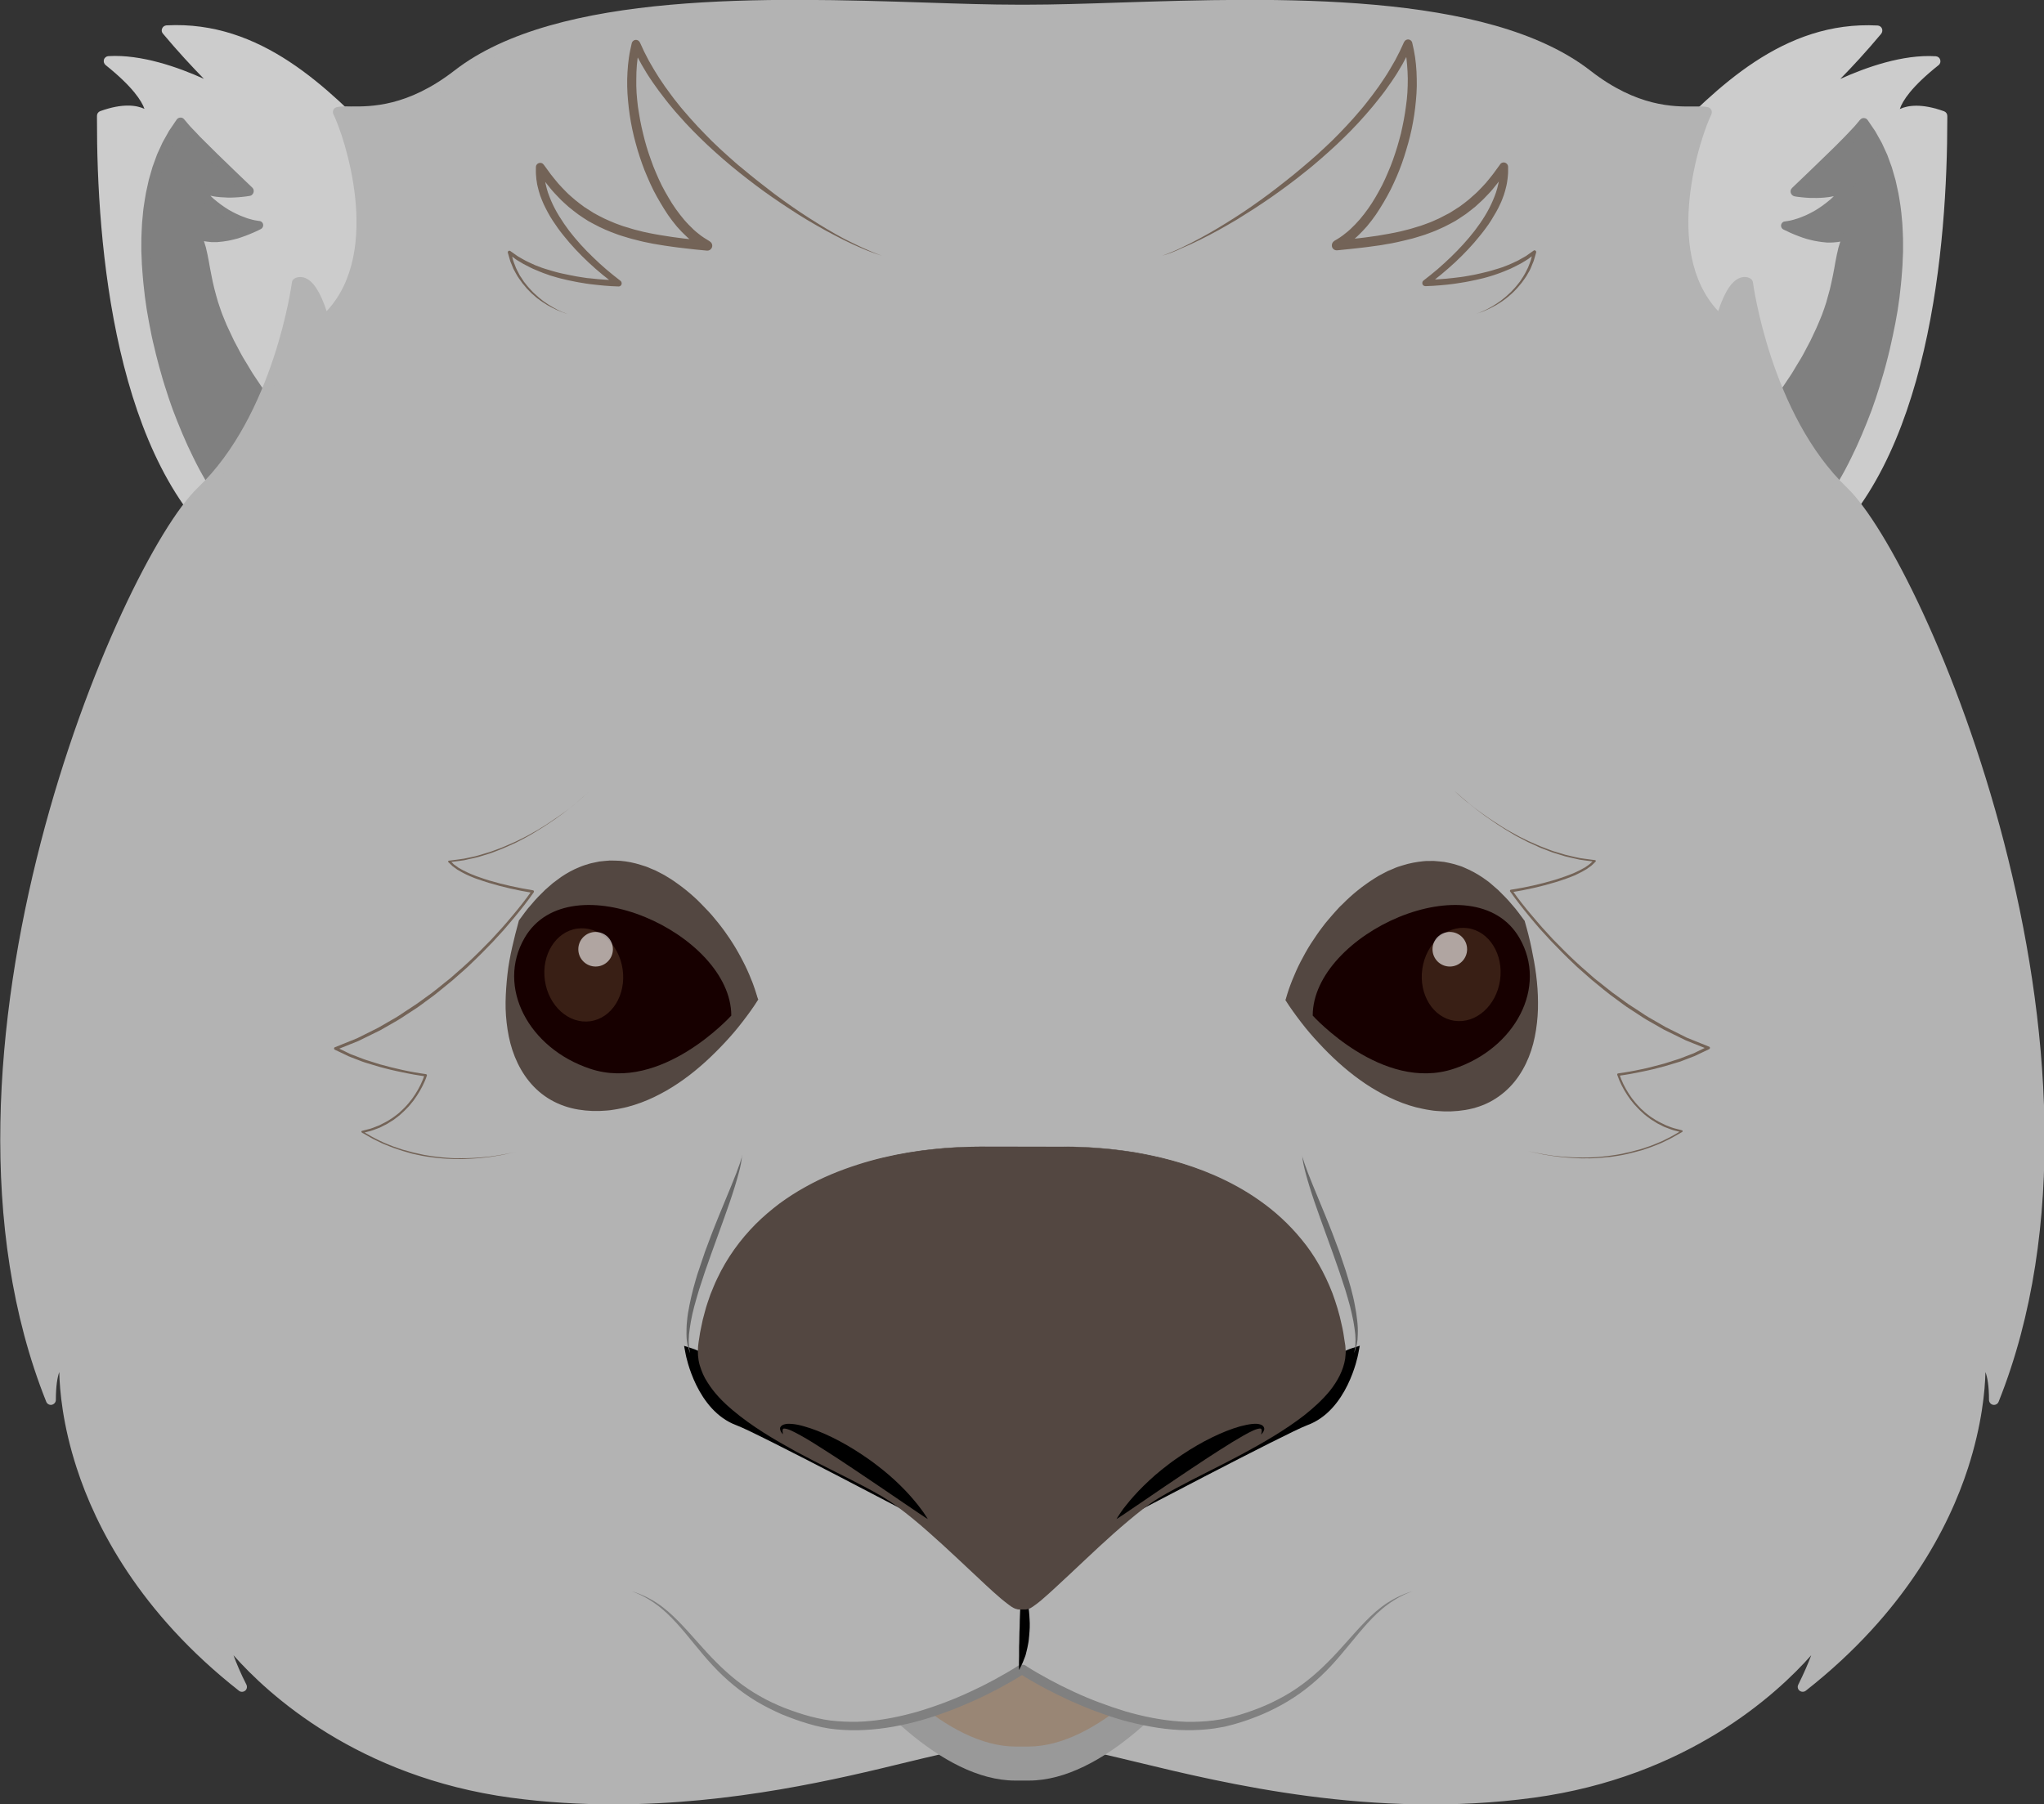 <?xml version="1.0" encoding="utf-8"?>
<!-- Generator: Adobe Illustrator 22.0.1, SVG Export Plug-In . SVG Version: 6.00 Build 0)  -->
<svg version="1.1" id="Layer_2" xmlns="http://www.w3.org/2000/svg" xmlns:xlink="http://www.w3.org/1999/xlink" x="0px" y="0px"
	 viewBox="0 0 1441.7 1273" style="enable-background:new 0 0 1441.7 1273;" xml:space="preserve">
<rect x="0" y="0" width="1441.7" height="1273" fill="#333333" stroke="none"/>
<style type="text/css">
	.st0{fill:#CCCCCC;}
	.st1{fill:#808080;}
	.st2{fill:#B3B3B3;}
	.st3{fill:#999999;}
	.st4{fill:#534741;}
	.st5{fill:#170000;}
	.st6{fill:#998675;}
	.st7{fill:#736357;}
	.st8{fill:#666666;}
	.st9{opacity:0.2;fill:#C69C6D;}
	.st10{opacity:0.6;fill:#FFFFFF;}
</style>
<g>
	<g>
		<path class="st0" d="M303.2,137c-41-28.9-96.4-120.5-185.5-115.7c24.1,28.9,45.8,48.2,45.8,48.2s-48.2-28.9-86.7-26.5
			c36.1,28.9,28.9,41,28.9,41s-7.2-12-33.7-2.4c0,31.3-2.4,233.7,94,308.4"/>
		<path class="st0" d="M163.7,392.9c-83.3-64.5-95.5-221.3-95.3-309l0-2.2c0-1.5,0.9-2.8,2.3-3.3c15.8-5.7,25.5-4.2,31.2-1.6
			c-2-5.6-8.3-15.6-27.4-30.9c-1.1-0.9-1.6-2.4-1.2-3.8c0.4-1.4,1.7-2.4,3.1-2.5c23.3-1.4,49.5,7.9,67.4,16
			c-8.1-8.3-18.3-19.2-28.9-31.9c-0.9-1-1.1-2.4-0.5-3.7c0.5-1.2,1.7-2,3-2.1c66.9-3.6,114,44.4,151.8,83
			c13.5,13.8,25.2,25.7,36,33.3l-4.1,5.8c-11.2-7.9-23.1-20.1-36.9-34.1C228.8,69.7,185,25.1,125.1,24.7
			c21.7,25.3,40.5,42,40.7,42.2c1.4,1.2,1.6,3.3,0.5,4.7c-1.1,1.5-3.1,1.9-4.7,0.9c-0.4-0.3-40.1-23.8-75.2-26
			c28.4,25,23.6,37,22.2,39.2c-0.6,1.1-1.8,1.7-3,1.7s-2.4-0.7-3-1.7c0,0-6.1-8.6-27.2-1.7c-0.1,86.5,11.8,240.5,92.6,303.1
			L163.7,392.9z"/>
	</g>
	<g>
		<path class="st1" d="M161,361.1C127.3,325,69.4,163.6,127.3,86.4c7.2,9.6,48.2,48.2,48.2,48.2s-24.1,4.8-38.6-4.8
			c19.3,26.5,45.8,28.9,45.8,28.9s-26.5,14.5-43.4,7.2c12,24.1-2.4,55.4,69.9,139.8"/>
		<path class="st1" d="M161,361.1c-4.2-4.4-7.8-9.3-11.2-14.4c-1.7-2.5-3.3-5.1-4.8-7.8c-1.6-2.6-3-5.3-4.5-8
			c-2.9-5.4-5.5-10.9-8.1-16.4l-3.7-8.4l-3.5-8.5l-3.3-8.5c-1.1-2.9-2-5.8-3-8.6c-1.9-5.8-3.8-11.6-5.4-17.5
			c-0.9-2.9-1.6-5.9-2.4-8.8c-0.8-2.9-1.5-5.9-2.2-8.9c-1.5-5.9-2.7-11.9-3.8-17.9l-1.6-9l-1.3-9.1c-0.7-6.1-1.4-12.2-1.8-18.3
			c-0.3-3.1-0.4-6.1-0.5-9.2l-0.2-4.6l0-4.6c0-3.1,0-6.2,0.2-9.2c0.2-3.1,0.2-6.2,0.6-9.2c0.3-3.1,0.5-6.2,1-9.2
			c0.5-3.1,0.9-6.1,1.5-9.2c0.7-3,1.3-6.1,2-9.1l2.6-9l3.2-8.8l3.9-8.5l4.6-8.2l5.3-7.8c1-1.5,3.1-1.9,4.6-0.9
			c0.2,0.2,0.5,0.4,0.6,0.6l0.3,0.3l2.6,3.1c0.8,1,1.8,2,2.8,3.1c2,2,3.9,4.1,5.8,6.1c4,4,8,8,12.1,12c8.1,7.9,16.3,15.8,24.5,23.6
			l0,0c1.4,1.3,1.4,3.5,0.1,4.9c-0.5,0.6-1.2,0.9-1.9,1c-1,0.2-1.8,0.3-2.6,0.4l-2.6,0.3c-1.7,0.2-3.4,0.3-5.2,0.4
			c-3.4,0.2-6.9,0.1-10.4-0.2c-1.7-0.2-3.5-0.3-5.2-0.7c-0.9-0.2-1.7-0.3-2.6-0.5l-2.6-0.7c-1.7-0.6-3.4-1.1-5.1-1.9
			c-0.8-0.4-1.7-0.7-2.5-1.2l-2.4-1.4l4.6-4.8l2.1,2.6c0.7,0.9,1.3,1.8,2.1,2.6l2.2,2.5c0.7,0.8,1.5,1.6,2.3,2.3
			c0.8,0.8,1.6,1.6,2.4,2.3l2.6,2.1c0.8,0.7,1.8,1.3,2.6,2c0.9,0.6,1.8,1.3,2.7,1.9l2.8,1.8l2.9,1.6c1,0.5,2,1,3,1.5
			c1,0.5,2,0.9,3,1.3c1,0.4,2.1,0.8,3.1,1.2c1,0.4,2.1,0.7,3.2,1c1.1,0.3,2.1,0.6,3.2,0.8c1,0.2,2.2,0.4,3.1,0.5l0.2,0
			c1.7,0.2,2.9,1.8,2.6,3.4c-0.1,1-0.8,1.9-1.6,2.3c-1.8,1-3.5,1.7-5.3,2.5c-1.8,0.8-3.6,1.5-5.4,2.2c-1.8,0.7-3.7,1.3-5.5,1.9
			c-1.9,0.5-3.8,1-5.7,1.4c-1,0.2-1.9,0.4-2.9,0.5c-1,0.1-1.9,0.4-2.9,0.4l-3,0.3l-3,0c-1,0.1-2-0.1-3-0.2c-1-0.1-2-0.2-3-0.4
			c-1-0.2-2-0.3-3-0.7l-3-1.1l3.4-3.6l2,4.8l1.5,4.9c0.8,3.3,1.5,6.6,2.1,9.9c0.6,3.3,1.1,6.5,1.8,9.7c0.6,3.2,1.3,6.4,2.1,9.6
			c0.8,3.2,1.7,6.3,2.6,9.4c1.1,3.1,2,6.2,3.2,9.2c1.3,3,2.4,6.1,3.8,9l4.2,8.9l4.6,8.7c1.5,2.9,3.3,5.7,5,8.5
			c1.7,2.8,3.3,5.7,5.2,8.4l5.5,8.2c1.8,2.8,3.9,5.3,5.8,8l5.8,8l12.2,15.6l-13-15L190,283c-2-2.6-4.2-5.1-6.1-7.8l-5.8-8
			c-2-2.6-3.8-5.5-5.6-8.2c-1.8-2.8-3.7-5.5-5.4-8.4l-5-8.6c-1.6-2.9-3-5.9-4.5-8.9c-1.5-3-2.7-6.1-4.1-9.1
			c-1.3-3.1-2.4-6.3-3.6-9.4c-1-3.2-2.1-6.4-2.9-9.6c-0.8-3.2-1.7-6.5-2.4-9.7c-0.8-3.3-1.4-6.5-2-9.7c-0.6-3.2-1.4-6.4-2.2-9.5
			l-1.5-4.5l-1.9-4.3c-0.6-1.4,0-3,1.4-3.6c0.6-0.3,1.3-0.3,1.9-0.1l0.1,0l2.4,0.8c0.8,0.3,1.7,0.3,2.5,0.5c0.8,0.2,1.7,0.3,2.6,0.3
			c0.9,0,1.7,0.2,2.6,0.1l2.6-0.1l2.6-0.3c0.9-0.1,1.8-0.3,2.6-0.4c0.9-0.2,1.8-0.3,2.6-0.6c1.8-0.4,3.5-0.9,5.2-1.5
			c1.7-0.6,3.5-1.1,5.2-1.8c1.7-0.6,3.4-1.4,5.1-2.1c1.6-0.7,3.4-1.6,4.9-2.4l1.2,5.8c-1.4-0.2-2.6-0.3-3.8-0.6
			c-1.2-0.2-2.4-0.5-3.6-0.8c-1.2-0.4-2.3-0.6-3.5-1.1c-1.1-0.4-2.3-0.8-3.4-1.2c-1.1-0.5-2.3-0.9-3.4-1.4c-1.1-0.5-2.2-1-3.3-1.5
			l-3.2-1.7l-3.1-1.9c-1.1-0.6-2-1.3-3-2c-1-0.7-2-1.4-2.9-2.2l-2.8-2.3c-0.9-0.8-1.8-1.6-2.7-2.4c-0.9-0.8-1.8-1.6-2.6-2.5
			l-2.5-2.7c-0.9-0.9-1.5-1.9-2.3-2.8l-2.2-2.8c-1.2-1.5-0.9-3.6,0.6-4.7c1.1-0.9,2.6-0.9,3.8-0.3l0.3,0.2l1.9,1.1
			c0.6,0.4,1.3,0.6,2,1c1.3,0.7,2.8,1.1,4.2,1.5l2.2,0.5c0.7,0.2,1.5,0.3,2.3,0.4c1.5,0.3,3.1,0.4,4.6,0.6c3.1,0.3,6.3,0.3,9.5,0.1
			c1.6-0.1,3.2-0.2,4.7-0.4l2.4-0.3c0.8-0.1,1.6-0.2,2.3-0.4l-1.7,5.9l-12.4-11.8c-4.1-4-8.2-7.9-12.3-11.9c-4.1-4-8.1-8-12.1-12.1
			c-2-2-4-4.2-5.9-6.2c-1-1-2-2.1-2.9-3.3l-2.9-3.4h5.5l-5,7.3l-4.3,7.7l-3.7,8l-3.1,8.3l-2.5,8.5c-0.7,2.9-1.3,5.8-2,8.7
			c-0.6,2.9-1,5.9-1.5,8.8c-0.5,2.9-0.7,5.9-1.1,8.9c-0.4,3-0.5,6-0.7,8.9c-0.3,3-0.3,6-0.3,9l-0.1,4.5l0.1,4.5c0.1,3,0.1,6,0.3,9
			c0.2,6,0.8,12,1.4,18l1.1,9l1.4,8.9c1,5.9,2.1,11.9,3.4,17.8c0.6,3,1.3,5.9,2,8.8c0.7,2.9,1.4,5.9,2.2,8.8
			c1.5,5.9,3.2,11.7,5,17.4l2.8,8.6l2.9,8.6l3.1,8.5l3.3,8.4c2.3,5.6,4.8,11.1,7.4,16.6c2.6,5.4,5.5,10.8,8.6,16
			C153.7,351.5,157,356.6,161,361.1z"/>
	</g>
	<g>
		<path class="st0" d="M1138.6,137c41-28.9,96.4-120.5,185.5-115.7c-24.1,28.9-45.8,48.2-45.8,48.2s48.2-28.9,86.7-26.5
			c-36.1,28.9-28.9,41-28.9,41s7.2-12,33.7-2.4c0,31.3,2.4,233.7-94,308.4"/>
		<path class="st0" d="M1278.1,392.9l-4.3-5.6c80.8-62.6,92.7-216.7,92.6-303.1c-21.1-6.9-27.2,1.7-27.2,1.8c-0.7,1-1.8,1.6-3,1.6
			c-1.2,0-2.3-0.6-3-1.7c-1.4-2.3-6.2-14.2,22.2-39.2c-35.1,2.2-74.8,25.7-75.2,26c-1.6,0.9-3.6,0.5-4.7-0.9
			c-1.1-1.5-0.9-3.5,0.5-4.7c0.2-0.2,19-16.9,40.7-42.2c-59.9,0.3-103.7,45-139.1,81.1c-13.8,14-25.7,26.2-36.9,34.1l-4.1-5.8
			c10.7-7.6,22.4-19.5,36-33.3c37.9-38.6,84.9-86.6,151.8-83c1.3,0.1,2.5,0.9,3,2.1c0.5,1.2,0.3,2.6-0.5,3.7
			c-10.6,12.7-20.8,23.7-28.9,31.9c17.9-8.1,44.1-17.5,67.4-16c1.5,0.1,2.7,1.1,3.1,2.5c0.4,1.4,0,2.9-1.2,3.8
			c-19.1,15.2-25.4,25.2-27.3,30.9c5.7-2.6,15.4-4.1,31.2,1.6c1.4,0.5,2.3,1.8,2.3,3.3l0,2.2
			C1373.5,171.6,1361.3,328.3,1278.1,392.9z"/>
	</g>
	<g>
		<path class="st1" d="M1280.7,361.1c33.7-36.1,91.6-197.6,33.7-274.7c-7.2,9.6-48.2,48.2-48.2,48.2s24.1,4.8,38.6-4.8
			c-19.3,26.5-45.8,28.9-45.8,28.9s26.5,14.5,43.4,7.2c-12,24.1,2.4,55.4-69.9,139.8"/>
		<path class="st1" d="M1280.7,361.1c4-4.6,7.3-9.7,10.4-14.9c3.1-5.2,5.9-10.6,8.6-16c2.7-5.4,5.1-11,7.4-16.6l3.3-8.4l3.1-8.5
			l2.9-8.6l2.8-8.6c1.8-5.8,3.5-11.6,5-17.4c0.8-2.9,1.5-5.9,2.2-8.8c0.7-2.9,1.4-5.9,2-8.8c1.3-5.9,2.4-11.8,3.4-17.8l1.4-8.9
			l1.1-9c0.6-6,1.1-12,1.4-18c0.2-3,0.2-6,0.3-9l0.1-4.5l-0.1-4.5c-0.1-3-0.1-6-0.3-9c-0.2-3-0.3-6-0.7-8.9c-0.4-3-0.6-6-1.1-8.9
			c-0.5-2.9-0.9-5.9-1.5-8.8c-0.7-2.9-1.3-5.8-2-8.7l-2.5-8.5l-3.1-8.3l-3.7-8l-4.3-7.7l-5-7.3h5.5l-2.9,3.4c-1,1.2-1.9,2.3-2.9,3.3
			c-2,2.1-3.9,4.2-5.9,6.2c-4,4.1-8,8.1-12.1,12.1c-4,4-8.2,7.9-12.3,11.9l-12.4,11.8l-1.7-5.9c0.7,0.1,1.5,0.3,2.3,0.4l2.4,0.3
			c1.6,0.2,3.2,0.3,4.7,0.4c3.2,0.2,6.3,0.1,9.5-0.1c1.5-0.2,3.1-0.3,4.6-0.6c0.8-0.1,1.5-0.2,2.3-0.4l2.2-0.5
			c1.4-0.5,2.9-0.9,4.2-1.5c0.7-0.3,1.4-0.6,2-1l1.9-1.1l0.3-0.2c1.6-0.9,3.7-0.4,4.6,1.2c0.7,1.2,0.6,2.7-0.3,3.8l-2.2,2.8
			c-0.8,0.9-1.5,1.9-2.3,2.8l-2.5,2.7c-0.8,0.9-1.7,1.7-2.6,2.5c-0.9,0.8-1.8,1.7-2.7,2.4l-2.8,2.3c-0.9,0.8-1.9,1.4-2.9,2.2
			c-1,0.7-2,1.4-3,2l-3.1,1.9l-3.2,1.7c-1.1,0.6-2.2,1-3.3,1.5c-1.1,0.5-2.2,0.9-3.4,1.4c-1.1,0.5-2.3,0.8-3.4,1.2
			c-1.1,0.4-2.3,0.7-3.5,1.1c-1.2,0.3-2.4,0.6-3.6,0.8c-1.2,0.3-2.4,0.4-3.8,0.6l1.2-5.8c1.5,0.8,3.2,1.6,4.9,2.4
			c1.7,0.7,3.4,1.5,5.1,2.1c1.7,0.7,3.4,1.2,5.2,1.8c1.7,0.5,3.5,1,5.2,1.5c0.9,0.2,1.8,0.4,2.6,0.6c0.9,0.2,1.8,0.4,2.6,0.4
			l2.6,0.3l2.6,0.1c0.9,0.1,1.7-0.1,2.6-0.1c0.9,0,1.7-0.1,2.6-0.3c0.8-0.2,1.7-0.2,2.5-0.5l2.4-0.8l0.1,0c1.4-0.5,2.9,0.3,3.4,1.7
			c0.2,0.7,0.2,1.3-0.1,1.9l-1.9,4.3l-1.5,4.5c-0.8,3.1-1.6,6.2-2.2,9.5c-0.7,3.2-1.3,6.5-2,9.7c-0.7,3.3-1.5,6.5-2.4,9.7
			c-0.9,3.2-1.9,6.4-2.9,9.6c-1.2,3.1-2.2,6.3-3.6,9.4c-1.4,3-2.6,6.2-4.1,9.1c-1.5,3-3,6-4.5,8.9l-5,8.6c-1.6,2.9-3.6,5.6-5.4,8.4
			c-1.8,2.8-3.6,5.6-5.6,8.2l-5.8,8c-1.9,2.7-4.1,5.2-6.1,7.8l-6.2,7.8l-13,15l12.2-15.6l5.8-8c1.9-2.7,4-5.3,5.8-8l5.5-8.2
			c1.9-2.7,3.5-5.6,5.2-8.4c1.7-2.8,3.5-5.6,5-8.5l4.6-8.7l4.2-8.9c1.4-3,2.5-6,3.8-9c1.2-3,2.2-6.2,3.2-9.2
			c0.9-3.1,1.8-6.3,2.6-9.4c0.7-3.2,1.5-6.3,2.1-9.6c0.7-3.2,1.2-6.5,1.8-9.7c0.6-3.3,1.3-6.6,2.1-9.9l1.5-4.9l2-4.8l3.4,3.6l-3,1.1
			c-1,0.4-2,0.5-3,0.7c-1,0.2-2,0.4-3,0.4c-1,0.1-2,0.2-3,0.2l-3,0l-3-0.3c-1-0.1-2-0.3-2.9-0.4c-1-0.2-2-0.3-2.9-0.5
			c-1.9-0.4-3.8-0.9-5.7-1.4c-1.9-0.6-3.7-1.2-5.5-1.9c-1.8-0.7-3.6-1.4-5.4-2.2c-1.8-0.8-3.5-1.6-5.3-2.5c-1.5-0.8-2.1-2.6-1.3-4.1
			c0.5-0.9,1.3-1.5,2.3-1.6l0.2,0c0.9-0.1,2-0.3,3.1-0.5c1.1-0.2,2.1-0.5,3.2-0.8c1-0.3,2.1-0.6,3.2-1c1-0.4,2.1-0.7,3.1-1.2
			c1-0.4,2.1-0.8,3-1.3c1-0.5,2-0.9,3-1.5l2.9-1.6l2.8-1.8c1-0.6,1.8-1.3,2.7-1.9c0.9-0.7,1.8-1.3,2.6-2l2.6-2.1
			c0.8-0.7,1.6-1.5,2.4-2.3c0.8-0.8,1.6-1.5,2.3-2.3l2.2-2.5c0.8-0.8,1.4-1.7,2.1-2.6l2.1-2.6l4.6,4.8l-2.4,1.4
			c-0.8,0.5-1.6,0.8-2.5,1.2c-1.7,0.8-3.4,1.3-5.1,1.9l-2.6,0.7c-0.9,0.2-1.7,0.4-2.6,0.5c-1.7,0.4-3.5,0.5-5.2,0.7
			c-3.5,0.3-6.9,0.3-10.4,0.2c-1.7-0.1-3.4-0.2-5.2-0.4l-2.6-0.3c-0.9-0.1-1.7-0.2-2.6-0.4c-1.9-0.4-3.1-2.2-2.8-4
			c0.1-0.7,0.5-1.4,1-1.9l0,0c8.2-7.8,16.4-15.7,24.5-23.6c4.1-3.9,8.1-7.9,12.1-12c2-2,3.9-4.1,5.8-6.1c1-1,1.9-2,2.8-3.1l2.6-3.1
			l0.3-0.3c1.2-1.4,3.3-1.5,4.7-0.3c0.2,0.2,0.4,0.4,0.6,0.7l5.3,7.8l4.6,8.2l3.9,8.5l3.2,8.8l2.6,9c0.7,3,1.3,6.1,2,9.1
			c0.6,3,1,6.1,1.5,9.2c0.5,3.1,0.7,6.1,1,9.2c0.4,3.1,0.4,6.2,0.6,9.2c0.2,3.1,0.2,6.2,0.2,9.2l0,4.6l-0.2,4.6
			c-0.1,3.1-0.2,6.1-0.5,9.2c-0.4,6.1-1.1,12.2-1.8,18.3l-1.3,9.1l-1.6,9c-1.2,6-2.4,12-3.8,17.9c-0.7,3-1.4,5.9-2.2,8.9
			c-0.8,3-1.5,5.9-2.4,8.8c-1.7,5.9-3.5,11.7-5.4,17.5c-1,2.9-2,5.8-3,8.6l-3.3,8.5l-3.5,8.5l-3.7,8.4c-2.6,5.5-5.2,11-8.1,16.4
			c-1.5,2.7-2.9,5.4-4.5,8c-1.5,2.6-3.1,5.2-4.8,7.8C1288.5,351.8,1285,356.8,1280.7,361.1z"/>
	</g>
	<g>
		<path class="st2" d="M762.6,1231c45.8,7.2,175.9,53,318.1,33.7c142.2-19.3,204.8-113.3,204.8-113.3s-2.4,14.5-14.5,38.6
			c134.9-106,125.3-231.3,125.3-231.3s9.6,0,9.6,28.9c96.4-241-50.6-588-106-641c-55.4-53-67.5-147-67.5-147s-9.6-7.2-19.3,26.5
			c-48.2-43.4-16.9-132.5-9.6-147c-9.6-2.4-41,7.2-84.3-26.5C1032.2-15.1,830.1,6.9,724.1,6.9l-6.4,0c-106,0-308.1-22-395.2,45.8
			c-43.4,33.7-74.7,24.1-84.3,26.5c7.2,14.5,38.6,103.6-9.6,147c-9.6-33.7-19.3-26.5-19.3-26.5s-12,94-67.5,147s-202.4,400-106,641
			c0-28.9,9.6-28.9,9.6-28.9s-9.6,125.3,125.3,231.3c-12-24.1-14.5-38.6-14.5-38.6s62.7,94,204.8,113.3
			c142.2,19.3,272.3-26.5,318.1-33.7"/>
		<path class="st2" d="M432.9,1273c-23.5,0-47.8-1.4-72.4-4.7c-108.3-14.7-171.6-73.1-195.8-100.5c2.1,5.7,5,12.7,9.1,20.7
			c0.7,1.5,0.4,3.3-0.9,4.3c-1.3,1-3.1,1.1-4.4,0c-70.4-55.3-101.1-116-114.4-157.1c-10-30.7-12-55-12.3-67.7
			c-1.3,3.7-2.4,9.8-2.4,19.6c0,1.7-1.2,3.1-2.9,3.5c-1.6,0.3-3.3-0.6-3.9-2.2c-98-245,52.2-592.6,106.9-644.8
			c53.9-51.5,66.3-144,66.4-144.9c0.1-0.9,0.6-1.8,1.4-2.4c1.4-1.1,4.2-1.9,7.4-0.9c6,2,11.1,9.8,15.7,23.6
			c39.9-42.5,12.2-124,4.8-138.8c-0.5-1-0.5-2.1-0.1-3.1c0.4-1,1.3-1.7,2.4-2c2.5-0.6,5.8-0.6,9.9-0.5c14,0.1,39.9,0.4,73.1-25.3
			c72.4-56.3,222.5-51.5,332.1-48c23.8,0.8,46.2,1.5,65.3,1.5h6.4c19,0,41.5-0.7,65.3-1.5c109.6-3.5,259.6-8.3,332.1,48
			c33.1,25.8,59.1,25.5,73.1,25.3c4.2,0,7.4-0.1,9.9,0.5c1,0.3,1.9,1,2.4,2c0.4,1,0.4,2.1,0,3.1c-7.4,14.8-35.1,96.3,4.8,138.8
			c4.6-13.9,9.7-21.6,15.7-23.6c3.2-1.1,6-0.2,7.4,0.9c0.8,0.6,1.3,1.4,1.4,2.4c0.1,0.9,12.6,93.4,66.4,144.9
			c54.6,52.2,204.9,399.8,106.9,644.8c-0.6,1.6-2.3,2.5-3.9,2.2c-1.7-0.3-2.9-1.8-2.9-3.5c0-9.8-1.1-15.9-2.5-19.6
			c-0.3,12.7-2.4,37-12.3,67.7c-13.3,41.1-44,101.8-114.4,157.1c-1.3,1-3.1,1-4.4,0c-1.3-1-1.7-2.8-0.9-4.3c4-8.1,7-15,9.1-20.7
			c-24.2,27.4-87.5,85.8-195.8,100.5c-112.8,15.3-217.4-10-279.8-25.1c-16.6-4-29.8-7.2-39.3-8.7l1.1-7c9.8,1.5,23.1,4.8,39.8,8.8
			c62,15,165.7,40,277.2,24.9c139-18.8,201.7-110.8,202.4-111.7c0.9-1.4,2.7-1.9,4.2-1.3c1.5,0.6,2.5,2.2,2.2,3.9
			c-0.1,0.5-1.7,9.7-8.3,25.6c119.5-101.4,112.3-217.5,112.2-218.7c-0.1-1,0.3-2,0.9-2.7c0.7-0.7,1.6-1.1,2.6-1.1
			c1.7,0,8.9,1,11.9,16.5c45-126.9,24.3-272.6-1.7-374.1c-30.2-117.9-80.1-220.7-109-248.3c-51.2-49-65.8-130.6-68.2-146.5
			c-0.1,0-0.1,0-0.2,0.1c-1.9,0.8-7,4.9-12.6,24.4c-0.3,1.2-1.2,2.1-2.4,2.4c-1.2,0.3-2.4,0-3.3-0.8c-45.6-41-23.6-120.5-12.6-146.5
			c-1.1,0-2.4,0-3.7,0c-14.8,0.2-42.4,0.5-77.5-26.8c-70.4-54.8-219-50-327.5-46.5c-23.8,0.8-46.3,1.5-65.5,1.5h-6.4
			c-19.1,0-41.7-0.7-65.5-1.5C543.7,5.5,395.1,0.7,324.6,55.5c-35.1,27.3-62.7,27-77.5,26.8c-1.3,0-2.6,0-3.7,0
			c11,26.1,33,105.5-12.6,146.5c-0.9,0.8-2.2,1.1-3.3,0.8c-1.2-0.3-2.1-1.3-2.4-2.4c-5.6-19.4-10.6-23.5-12.6-24.4
			c-0.1,0-0.1,0-0.2-0.1c-2.4,15.9-17,97.5-68.2,146.5c-28.9,27.6-78.8,130.4-109,248.3c-26,101.6-46.7,247.2-1.7,374.1
			c3-15.5,10.1-16.5,11.9-16.5c1,0,1.9,0.4,2.6,1.1c0.7,0.7,1,1.7,0.9,2.7c-0.1,1.2-7.3,117.3,112.2,218.7
			c-6.7-15.8-8.3-25.1-8.3-25.6c-0.3-1.6,0.6-3.3,2.2-3.9c1.5-0.6,3.3-0.1,4.2,1.3c0.6,0.9,63.5,92.9,202.4,111.7
			c111.5,15.1,215.2-9.9,277.2-24.9c16.8-4.1,30-7.3,39.8-8.8l1.1,7c-9.5,1.5-22.7,4.7-39.3,8.7C591.6,1255,517,1273,432.9,1273z"/>
	</g>
	<g>
		<path class="st3" d="M851,1161.1c-24.1,36.1-77.1,91.6-125.3,91.6h-9.6c-48.2,0-101.2-55.4-125.3-91.6"/>
		<path class="st3" d="M725.7,1256.2h-9.6c-52.3,0-106.8-60.9-128.2-93.1l5.9-3.9c24.1,36.2,76.6,90,122.4,90h9.6
			c45.8,0,98.2-53.8,122.4-90l5.9,3.9C832.4,1195.3,778,1256.2,725.7,1256.2z"/>
	</g>
	<g>
		<g>
			<g>
				<path class="st4" d="M534.5,705c-20.2-60.6-103.9-147.2-167.3-54.8c-20.2,72.1-2.9,132.7,57.7,129.8S534.5,705,534.5,705z"/>
				<path class="st4" d="M534.1,704.9c-1.8-4.3-3.7-8.6-5.8-12.7c-2.1-4.2-4.5-8.3-6.9-12.3c-1.2-2-2.4-4-3.8-5.9
					c-1.3-2-2.6-3.9-4-5.8c-1.4-1.9-2.7-3.8-4.2-5.6c-1.4-1.8-2.9-3.7-4.4-5.5c-1.5-1.8-3-3.6-4.6-5.3c-1.6-1.7-3.1-3.5-4.8-5.1
					c-3.2-3.4-6.6-6.5-10.1-9.5c-1.8-1.5-3.5-3-5.4-4.4c-1.8-1.4-3.6-2.9-5.6-4.1c-1.9-1.3-3.8-2.6-5.8-3.7l-2.9-1.8
					c-1-0.6-2-1.1-3-1.6l-3-1.6l-3.1-1.4c-1.1-0.4-2.1-1-3.1-1.4l-3.2-1.1c-4.3-1.5-8.7-2.5-13.2-3.3c-2.2-0.4-4.5-0.4-6.8-0.6
					c-2.3,0-4.5,0.1-6.8,0.2c-2.2,0.4-4.5,0.5-6.8,1.1l-3.3,0.8c-1.1,0.3-2.2,0.5-3.3,1c-4.3,1.5-8.5,3.5-12.5,5.8
					c-1.9,1.3-3.9,2.5-5.8,3.9l-5.5,4.4c-3.4,3.3-6.8,6.5-9.7,10.1c-1.5,1.8-3.1,3.6-4.4,5.5l-4.2,5.7l0.2-0.3
					c-1.6,6.2-3.1,12.3-4.1,18.6c-1,6.3-1.9,12.5-2.3,18.9c-0.9,12.6-0.4,25.3,2,37.5c2.4,12.1,7,24,14.8,33.1
					c3.9,4.6,8.5,8.4,13.8,11.2c5.2,2.8,11,4.6,16.9,5.6c5.9,1,12.1,1.1,18.2,0.6c1.6-0.1,3.2-0.2,4.6-0.5c1.5-0.2,2.9-0.3,4.4-0.7
					l4.5-1l4.4-1.2c5.9-1.8,11.6-4.1,17.2-6.8c5.6-2.7,11-5.9,16.2-9.3c10.5-6.9,20.3-14.9,29.5-23.6c4.6-4.4,9-8.9,13.4-13.6
					C526.1,714.7,530.2,709.9,534.1,704.9z M534.8,705.2c-3.4,5.5-7.2,10.6-11.1,15.7c-3.9,5.1-8.1,10-12.5,14.7
					c-8.8,9.4-18.3,18.3-28.9,25.9c-5.3,3.8-10.8,7.3-16.6,10.3c-5.8,3.1-11.9,5.7-18.2,7.7l-4.8,1.4c-1.6,0.4-3.2,0.8-4.9,1.1
					c-1.6,0.4-3.3,0.6-5,0.9c-1.7,0.3-3.3,0.5-4.9,0.6c-6.6,0.6-13.4,0.4-20-0.7c-6.7-1.1-13.2-3.3-19.2-6.7
					c-6-3.4-11.2-7.9-15.5-13.2c-4.3-5.3-7.6-11.2-10.1-17.4c-2.5-6.2-4.1-12.6-5.1-19.1c-1-6.5-1.5-13-1.4-19.5
					c0.1-6.5,0.6-13,1.3-19.4c0.7-6.4,1.9-12.8,3.3-19c1.4-6.3,3-12.5,4.7-18.7l0-0.1c0-0.1,0.1-0.2,0.1-0.3
					c2.9-3.8,5.5-7.8,8.8-11.3c3-3.7,6.4-7.1,9.8-10.4l5.4-4.7c1.9-1.5,3.9-2.8,5.8-4.3c4-2.7,8.3-5.1,12.8-6.9
					c1.1-0.5,2.3-0.9,3.4-1.3l3.5-1.1c2.3-0.7,4.8-1,7.2-1.6c2.4-0.3,4.9-0.5,7.4-0.7c2.5,0.1,4.9,0,7.4,0.2
					c4.9,0.4,9.8,1.4,14.5,2.9l3.5,1.1c1.2,0.4,2.3,0.9,3.4,1.4l3.4,1.4l3.3,1.7c1.1,0.6,2.2,1.1,3.2,1.7l3.1,1.9
					c2.1,1.2,4.1,2.7,6.1,4.1c2,1.4,3.9,2.9,5.8,4.4c1.9,1.5,3.7,3.1,5.5,4.7c1.9,1.6,3.5,3.3,5.2,5c1.7,1.7,3.4,3.5,5,5.2
					c1.7,1.7,3.2,3.6,4.7,5.4c1.6,1.8,3,3.7,4.5,5.6c1.5,1.9,2.9,3.9,4.2,5.8c1.4,1.9,2.7,4,4,6c1.3,2,2.5,4.1,3.7,6.2
					c1.2,2.1,2.3,4.2,3.4,6.3c2.2,4.2,4.2,8.6,5.9,13c1,2.2,1.7,4.5,2.5,6.7c0.8,2.3,1.4,4.5,2.1,6.8
					C534.9,705,534.9,705.1,534.8,705.2z"/>
			</g>
			<g>
				<path class="st5" d="M515.8,716.5c0-57.7-114-109.6-145.8-54.8c-20.1,34.7,2.9,77.9,46.2,92.3
					C466.7,770.9,515.8,716.5,515.8,716.5z"/>
			</g>
		</g>
		<g>
			<g>
				<path class="st4" d="M907.2,705c20.2-60.6,103.9-147.2,167.3-54.8c20.2,72.1,2.9,132.7-57.7,129.8S907.2,705,907.2,705z"/>
				<path class="st4" d="M906.9,704.9c0.7-2.3,1.3-4.6,2.1-6.8c0.8-2.2,1.6-4.5,2.5-6.7c1.8-4.4,3.7-8.8,5.9-13
					c1.1-2.1,2.2-4.2,3.4-6.3c1.2-2.1,2.4-4.2,3.7-6.2c1.3-2,2.6-4,4-6c1.4-2,2.7-3.9,4.2-5.8c1.4-1.9,2.9-3.8,4.5-5.6
					c1.6-1.8,3.1-3.7,4.7-5.4c1.6-1.8,3.2-3.6,5-5.2c1.7-1.7,3.4-3.4,5.2-5c1.8-1.6,3.6-3.2,5.5-4.7c1.9-1.5,3.8-3,5.8-4.4
					c2-1.4,4-2.8,6.1-4.1l3.1-1.9c1.1-0.6,2.2-1.1,3.2-1.7l3.3-1.7l3.4-1.4c1.1-0.5,2.2-1,3.4-1.4l3.5-1.1c4.7-1.5,9.6-2.4,14.5-2.9
					c2.5-0.3,4.9-0.1,7.4-0.2c2.5,0.2,4.9,0.4,7.4,0.7c2.4,0.5,4.8,0.9,7.2,1.6l3.5,1.1c1.2,0.4,2.3,0.7,3.4,1.3
					c4.5,1.9,8.8,4.2,12.8,6.9c1.9,1.4,4,2.7,5.8,4.3l5.4,4.7c3.4,3.4,6.8,6.7,9.8,10.4c3.2,3.5,5.9,7.5,8.8,11.3
					c0.1,0.1,0.1,0.2,0.1,0.3l0,0.1c1.8,6.2,3.4,12.4,4.7,18.7c1.3,6.3,2.5,12.6,3.3,19c0.8,6.4,1.3,12.9,1.3,19.4
					c0.1,6.5-0.4,13-1.4,19.5c-1,6.5-2.6,12.9-5.1,19.1c-2.5,6.2-5.8,12.1-10.1,17.4c-4.3,5.3-9.6,9.8-15.5,13.2
					c-5.9,3.4-12.5,5.6-19.2,6.7c-6.7,1.1-13.4,1.3-20,0.7c-1.6-0.1-3.2-0.3-4.9-0.6c-1.7-0.3-3.4-0.5-5-0.9
					c-1.6-0.4-3.2-0.7-4.9-1.1l-4.8-1.4c-6.3-2-12.4-4.7-18.2-7.7c-5.8-3.1-11.4-6.5-16.6-10.3c-10.6-7.6-20.1-16.4-28.9-25.9
					c-4.4-4.7-8.6-9.6-12.5-14.7c-3.9-5.1-7.7-10.3-11.1-15.7C906.9,705.1,906.8,705,906.9,704.9z M907.6,704.9
					c3.9,4.9,8,9.7,12.3,14.4c4.3,4.6,8.8,9.2,13.4,13.6c9.2,8.7,19.1,16.7,29.5,23.6c5.2,3.4,10.6,6.6,16.2,9.3
					c5.6,2.7,11.4,5,17.2,6.8l4.4,1.2l4.5,1c1.5,0.4,3,0.5,4.4,0.7c1.4,0.3,3,0.4,4.6,0.5c6.1,0.5,12.2,0.4,18.2-0.6
					c5.9-1,11.7-2.8,16.9-5.6c5.2-2.8,9.9-6.6,13.8-11.2c7.8-9.2,12.3-21,14.8-33.1c2.4-12.2,2.8-24.9,2-37.5
					c-0.4-6.3-1.3-12.6-2.3-18.9c-1-6.3-2.5-12.5-4.1-18.6l0.2,0.3l-4.2-5.7c-1.3-1.9-2.8-3.7-4.4-5.5c-3-3.6-6.4-6.9-9.7-10.1
					l-5.5-4.4c-1.9-1.4-3.9-2.6-5.8-3.9c-4-2.4-8.2-4.3-12.5-5.8c-1.1-0.5-2.2-0.7-3.3-1l-3.3-0.8c-2.2-0.5-4.5-0.7-6.8-1.1
					c-2.3-0.1-4.5-0.2-6.8-0.2c-2.3,0.2-4.5,0.2-6.8,0.6c-4.5,0.7-8.9,1.7-13.2,3.3l-3.2,1.1c-1.1,0.4-2.1,0.9-3.1,1.4l-3.1,1.4
					l-3,1.6c-1,0.5-2,1-3,1.6l-2.9,1.8c-2,1.1-3.9,2.4-5.8,3.7c-1.9,1.3-3.7,2.7-5.6,4.1c-1.9,1.4-3.6,2.9-5.4,4.4
					c-3.5,3-6.9,6.2-10.1,9.5c-1.7,1.6-3.2,3.4-4.8,5.1c-1.6,1.7-3.1,3.5-4.6,5.3c-1.5,1.8-3,3.6-4.4,5.5c-1.5,1.8-2.8,3.7-4.2,5.6
					c-1.4,1.9-2.7,3.8-4,5.8c-1.3,1.9-2.6,3.9-3.8,5.9c-2.5,4-4.8,8.1-6.9,12.3C911.3,696.4,909.4,700.6,907.6,704.9z"/>
			</g>
			<g>
				<path class="st5" d="M925.9,716.5c0-57.7,114-109.6,145.8-54.8c20.1,34.7-2.9,77.9-46.2,92.3C975,770.9,925.9,716.5,925.9,716.5
					z"/>
			</g>
		</g>
	</g>
	<g>
		<path class="st6" d="M841.3,1144.2c-22.3,33.3-71.4,84.4-116,84.4h-8.9c-44.6,0-93.7-51.1-116-84.4"/>
		<path class="st6" d="M725.3,1232.2h-8.9c-48.6,0-99-56.2-119-86l5.9-3.9c22.3,33.3,70.8,82.8,113.1,82.8h8.9
			c42.3,0,90.8-49.5,113.1-82.8l5.9,3.9C824.4,1175.9,773.9,1232.2,725.3,1232.2z"/>
	</g>
	<g>
		<path class="st2" d="M996.4,1122.6c-45.8,14.5-47.8,69.9-127.5,91.6c-66.2,18-147.4-36.1-147.4-36.1h-1.3
			c0,0-81.2,54.2-147.4,36.1c-79.7-21.7-81.7-77.1-127.5-91.6"/>
		<path class="st1" d="M996.4,1122.6c-6.2,2.2-12,5.3-17.3,9.2c-5.3,3.8-10,8.4-14.4,13.2c-8.8,9.7-16.6,20.3-25.6,30
			c-9,9.7-19.3,18.4-30.8,25.3c-5.7,3.4-11.7,6.5-17.8,9.1c-6.2,2.6-12.4,4.9-18.8,6.7c-0.8,0.2-1.5,0.5-2.5,0.7l-2.4,0.6
			c-1.6,0.4-3.1,0.9-4.9,1.1l-5.1,0.9l-5,0.6c-6.7,0.7-13.5,0.8-20.2,0.5c-13.4-0.7-26.6-3.3-39.5-6.8c-12.8-3.7-25.3-8.4-37.4-13.9
			c-6-2.8-12-5.7-17.9-8.8c-5.9-3.2-11.6-6.4-17.3-10.1l2,0.6l-1.3,0l2-0.6c-5.7,3.7-11.4,6.9-17.3,10.1c-5.9,3.1-11.8,6.1-17.9,8.8
			c-12.1,5.5-24.6,10.2-37.4,13.9c-12.9,3.6-26.1,6.1-39.5,6.8c-6.7,0.4-13.5,0.2-20.2-0.4c-6.7-0.6-13.4-2.1-19.8-4
			c-6.2-1.8-12.7-4.2-18.8-6.7c-6.1-2.7-12.1-5.7-17.8-9.1c-11.5-6.9-21.8-15.6-30.8-25.3c-9.1-9.7-16.8-20.4-25.6-30
			c-4.4-4.8-9.1-9.4-14.4-13.2c-5.3-3.9-11.1-7-17.3-9.2c6.3,1.8,12.4,4.7,17.9,8.3c5.5,3.6,10.5,8.1,15.1,12.8
			c9.3,9.4,17.5,19.8,26.7,28.9c9.2,9.3,19.3,17.5,30.6,23.9c5.6,3.2,11.5,6,17.5,8.4c6.1,2.3,12,4.4,18.5,6.1
			c6.2,1.6,12.5,2.9,18.9,3.3c6.4,0.5,12.8,0.6,19.2,0.2c12.8-0.9,25.6-3.5,38-7.1c12.4-3.7,24.6-8.3,36.4-13.8
			c5.9-2.7,11.7-5.6,17.4-8.7c5.7-3.1,11.4-6.4,16.7-9.8l0,0c0.6-0.4,1.3-0.6,1.9-0.6l1.3,0c0.7,0,1.4,0.2,1.9,0.6l0,0
			c5.3,3.5,11,6.7,16.7,9.8c5.7,3.1,11.5,6,17.4,8.7c11.8,5.5,24,10,36.4,13.8c12.4,3.6,25.2,6.2,38,7.1c6.4,0.5,12.8,0.3,19.2-0.2
			l4.8-0.5l4.7-0.7c1.5-0.2,3.2-0.6,4.8-1l2.4-0.5c0.6-0.1,1.5-0.4,2.3-0.6c6.3-1.6,12.4-3.8,18.4-6.1c6-2.4,11.8-5.2,17.5-8.4
			c11.3-6.4,21.4-14.6,30.6-23.9c9.3-9.2,17.5-19.5,26.7-28.9c4.6-4.7,9.6-9.2,15.1-12.8C984,1127.3,990.1,1124.4,996.4,1122.6z"/>
	</g>
	<g>
		<path d="M721.1,1117.8c0,0,1.7,3.6,3,9.3c0.3,1.4,0.7,2.9,1,4.6c0.3,1.6,0.5,3.4,0.7,5.2c0.2,1.8,0.3,3.7,0.4,5.6
			c0.1,1.9,0.2,3.8,0.1,5.8c-0.1,1.9-0.2,3.9-0.4,5.8c-0.2,1.9-0.3,3.8-0.7,5.6c-0.3,1.8-0.7,3.5-1.1,5.1c-0.4,1.6-0.7,3.2-1.3,4.5
			c-1,2.8-2,5-2.8,6.5c-0.7,1.5-1.2,2.4-1.2,2.4s-0.1-1-0.1-2.7c0-1.7,0-4.1,0.1-6.9c0.1-1.4-0.1-3,0-4.5c0-1.6,0-3.3,0.1-5
			c0.1-1.7,0-3.5,0.1-5.4c0-1.8,0.1-3.7,0.2-5.5c0.1-1.9,0-3.7,0.1-5.5c0.1-1.8,0.1-3.6,0.2-5.4c0.1-3.5,0.4-6.8,0.5-9.6
			c0.1-1.4,0.2-2.7,0.3-3.9c0.1-1.2,0.2-2.2,0.3-3C721,1118.8,721.1,1117.8,721.1,1117.8z"/>
	</g>
	<g>
		<g>
			<path d="M655.8,1071c-21.7-26.5-98.8-97.9-125.3-79.4c-21.7-13.2-26.5-31.8-43.4-37.1c0,0,7,37.8,33.7,47.6
				C535.4,1007.5,655.8,1071,655.8,1071z"/>
			<path d="M669.6,1082.3l-15.5-8.1c-1.2-0.6-120.4-63.5-134.5-68.6c-28.3-10.4-35.7-48.7-36-50.3l-1.1-5.8l5.6,1.8
				c9.8,3.1,15.9,10.1,22.3,17.6c5.3,6.1,11.2,12.9,20,18.7c3.1-1.6,6.6-2.4,10.7-2.4c34.2,0,97.8,59.9,117.3,83.7L669.6,1082.3z
				 M492.5,961c3.4,10.9,11.9,31.4,29.6,37.9c11.3,4.1,83.4,41.8,117.6,59.7c-26.6-27.2-73.6-66.5-98.5-66.5c-3.5,0-6.4,0.8-8.7,2.4
				l-1.9,1.3l-2-1.2c-10.8-6.6-17.6-14.4-23.5-21.3C500.8,968.3,497,964,492.5,961z"/>
		</g>
		<g>
			<path d="M785.9,1071c21.7-26.5,98.8-97.9,125.3-79.4c21.7-13.2,26.5-31.8,43.4-37.1c0,0-7,37.8-33.7,47.6
				C906.4,1007.5,785.9,1071,785.9,1071z"/>
			<path d="M772.1,1082.3l11.1-13.5c19.5-23.8,83.1-83.7,117.3-83.7c4,0,7.6,0.8,10.7,2.4c8.9-5.8,14.8-12.6,20-18.7
				c6.5-7.5,12.5-14.5,22.3-17.6l5.6-1.8l-1.1,5.8c-0.3,1.6-7.7,40-36,50.3c-14.1,5.2-133.3,68-134.5,68.6L772.1,1082.3z
				 M900.5,992.1c-24.9,0-71.9,39.3-98.5,66.5c34.2-17.9,106.4-55.6,117.6-59.7c17.8-6.5,26.3-27,29.6-37.9
				c-4.6,3-8.3,7.3-12.7,12.4c-5.9,6.9-12.7,14.7-23.5,21.3l-2,1.2l-1.9-1.3C906.9,992.9,904,992.1,900.5,992.1z"/>
		</g>
		<g>
			<path class="st4" d="M749.8,809c89.2,0,185.5,37.1,197.6,140.3c5.8,49.8-103.6,84.7-137.4,108.5c-33.7,23.8-79.5,74.1-86.7,74.1
				h-4.8c-7.2,0-53-50.3-86.7-74.1C598,1034,488.6,999.1,494.4,949.3C506.4,846.1,602.8,809,692,809H749.8z"/>
			<path class="st4" d="M749.8,809c0,0,1.2,0,3.4,0c2.3,0,5.6,0,10,0.2c8.7,0.4,21.5,1.2,37.6,3.8c16,2.8,35.5,7.3,56.3,16.4
				c10.4,4.6,21.1,10.3,31.5,17.7c10.4,7.3,20.5,16.4,29.4,27.3c9,10.8,16.3,23.7,21.8,37.9c2.6,7.1,4.9,14.5,6.5,22.2
				c0.4,1.9,0.9,3.8,1.2,5.8c0.3,2,0.6,3.9,0.9,5.9l0.5,3.1l0.2,3l0.1,1.5c0,0.5-0.1,1.1-0.1,1.6l-0.3,3.2
				c-1.3,8.3-5.5,15.9-10.7,22.5c-5.3,6.5-11.6,12.2-18.3,17.5c-13.5,10.4-28.5,19.1-43.9,27.4c-15.4,8.3-31.5,15.9-47.2,24.4
				c-3.9,2.1-7.8,4.3-11.6,6.6c-1.9,1.1-3.7,2.4-5.5,3.6c-1.8,1.3-3.7,2.7-5.4,4c-7.1,5.5-14,11.4-20.8,17.4
				c-13.6,12.1-26.8,25-40.5,37.6c-3.4,3.2-6.9,6.3-10.5,9.4c-1.8,1.5-3.7,3-5.9,4.5c-0.5,0.4-1.2,0.7-1.8,1.1l-1.2,0.5
				c-0.2,0.1-0.4,0.2-0.8,0.2c-0.3,0.1-0.7,0.1-1,0.2c-0.4,0-0.4,0-0.6,0l-0.4,0l-0.9,0l-1.7,0l-0.9,0l-0.4,0
				c-1.2-0.1-0.6-0.1-1-0.1l-0.4-0.1c-0.2-0.1-0.5-0.2-0.8-0.2c-0.5-0.2-1.2-0.5-1.5-0.6c-1.3-0.7-2.4-1.4-3.4-2.2
				c-2-1.5-3.9-3-5.7-4.5c-3.6-3.1-7.1-6.2-10.5-9.4c-13.7-12.7-27-25.6-40.9-37.8c-6.9-6.1-14-12-21.3-17.4
				c-3.6-2.7-7.4-5.2-11.2-7.5c-3.9-2.3-7.9-4.5-11.9-6.6c-16.1-8.5-32.6-16.3-48.5-24.9c-15.8-8.7-31.3-17.8-44.9-29.3
				c-6.8-5.7-13.1-12.1-17.8-19.7c-2.5-3.7-4.2-7.9-5.5-12.2c-1.2-4.3-1.5-8.9-1.1-13.3c0.2-2.3,0.6-4.2,0.9-6.3
				c0.3-2.1,0.6-4.1,1.1-6.2c0.4-2.1,0.9-4.1,1.3-6.2c0.5-2,1.1-4,1.6-6c1-4,2.5-7.9,3.8-11.8c1.6-3.8,3-7.6,4.8-11.2
				c6.9-14.7,16.3-27.5,27-38.3c5.4-5.4,11.1-10.2,16.9-14.6c5.9-4.3,11.9-8.2,18.1-11.6c12.2-6.9,24.8-11.9,36.9-15.8
				c12.1-3.9,24-6.6,35.2-8.5c22.4-3.8,42.3-4.4,58.6-4.2C731.1,809,749.8,809,749.8,809z M749.8,809c0,0-18.6,0-51.2,0.1
				c-16.3-0.1-36.1,0.5-58.5,4.6c-11.2,2-22.9,4.8-35,8.9c-12,4-24.4,9.2-36.4,16.3c-6.1,3.4-11.9,7.5-17.7,11.8
				c-5.7,4.4-11.2,9.3-16.4,14.6c-10.3,10.8-19.3,23.5-25.8,38c-1.8,3.5-3,7.3-4.5,11c-1.2,3.8-2.6,7.6-3.5,11.6
				c-0.5,2-1,3.9-1.5,5.9c-0.4,2-0.8,4-1.2,6c-0.4,2-0.7,4.1-1,6.1c-0.3,2-0.6,4.2-0.8,6.1c-0.3,3.9,0.1,7.9,1.2,11.8
				c1.2,3.8,2.8,7.5,5.2,10.9c4.4,6.9,10.6,12.9,17.2,18.3c13.3,10.8,28.7,19.6,44.5,27.9c15.8,8.3,32.3,15.9,48.7,24.3
				c4.1,2.1,8.2,4.3,12.3,6.6c4.1,2.4,8.1,5,11.8,7.8c7.5,5.6,14.7,11.6,21.7,17.7c14.1,12.3,27.5,25.2,41.2,37.8
				c3.4,3.1,6.8,6.3,10.3,9.2c1.7,1.5,3.5,2.9,5.2,4.2c0.9,0.6,1.7,1.2,2.5,1.6c0.2,0.1,0.1,0,0.1,0.1c0,0-0.1,0,0,0.1l0.4,0.1
				c-0.1,0,0.8,0.1-0.1,0l0.4,0l0.9,0l1.7,0l0.9,0l0.4,0c0.1,0,0.4,0,0.2,0c-0.1,0-0.1,0-0.2,0c-0.1,0-0.1,0,0,0
				c0.1-0.1,0.3-0.1,0.4-0.2c0.4-0.2,0.8-0.4,1.2-0.7c1.7-1.1,3.5-2.5,5.2-3.9c3.5-2.9,6.9-6,10.3-9.1
				c13.6-12.5,26.9-25.4,40.8-37.4c7-6.1,14-12,21.4-17.5c1.9-1.4,3.7-2.7,5.6-4c2-1.3,3.9-2.6,5.9-3.8c3.9-2.4,8-4.6,12-6.7
				c16.1-8.3,32.2-15.6,47.7-23.6c15.5-7.9,30.4-16.2,43.8-26.2c6.6-5,12.8-10.4,18-16.5c5.1-6.2,9-13.2,10.4-20.7l0.3-2.8
				c0-0.5,0.1-0.9,0.1-1.4l-0.1-1.5l-0.1-3l-0.4-2.8c-0.3-1.9-0.5-3.9-0.8-5.8c-0.3-1.9-0.7-3.8-1.1-5.7c-1.4-7.6-3.6-14.9-6-21.9
				c-5.2-14-12.2-26.8-20.8-37.7c-1.1-1.4-2.2-2.7-3.2-4c-1.1-1.3-2.3-2.6-3.4-3.8c-2.2-2.6-4.7-4.8-7-7.2c-4.9-4.5-9.9-8.7-15-12.4
				c-10.3-7.4-20.9-13.3-31.2-17.9c-20.7-9.3-40.1-13.9-56.1-16.8c-16.1-2.7-28.9-3.6-37.6-4c-4.4-0.2-7.7-0.3-10-0.3
				C750.9,809,749.8,809,749.8,809z"/>
		</g>
	</g>
	<g>
		<g>
			<path class="st7" d="M622.1,180.4c-4.7-1.4-9.2-3.1-13.7-5c-4.5-1.9-8.9-3.9-13.3-6.1c-4.4-2.2-8.7-4.5-13-6.8
				c-4.3-2.4-8.5-4.8-12.7-7.3c-4.2-2.5-8.3-5.1-12.4-7.8c-4.1-2.7-8.2-5.4-12.2-8.2c-4-2.8-8-5.6-11.9-8.6c-3.9-3-7.8-5.9-11.6-9
				c-3.8-3-7.6-6.2-11.3-9.4c-3.7-3.2-7.3-6.5-10.9-9.8c-3.6-3.4-7.1-6.8-10.5-10.3c-3.4-3.5-6.8-7.1-10-10.8
				c-1.6-1.8-3.3-3.7-4.8-5.6c-1.6-1.9-3.2-3.8-4.6-5.7c-3.1-3.9-6-7.9-8.8-11.9c-1.4-2.1-2.8-4.1-4.1-6.2l-3.8-6.4L449,39l-3.2-6.7
				l5.7-0.5l-1,4.7c-0.2,1.6-0.5,3.2-0.8,4.8c-0.4,3.2-0.7,6.4-0.8,9.6c-0.1,3.2-0.1,6.5-0.1,9.7l0.2,4.9l0.4,4.8
				c0.3,3.2,0.7,6.5,1.3,9.7c0.5,3.2,1.1,6.4,1.8,9.6c0.7,3.2,1.5,6.3,2.3,9.5c0.8,3.1,1.8,6.3,2.8,9.3c1,3.1,2.2,6.1,3.3,9.2
				c1.2,3,2.5,6,3.8,8.9l2.1,4.4l2.3,4.3c1.6,2.8,3.2,5.6,4.9,8.3l2.7,4l2.9,3.9l3,3.7c1.1,1.2,2.1,2.4,3.2,3.5
				c2.2,2.3,4.5,4.5,7,6.4c2.4,2,5.1,3.6,7.7,5.2l0.1,0.1c1.7,1,2.3,3.1,1.3,4.8c-0.7,1.2-2.1,1.9-3.4,1.7c-5.7-0.5-11.3-1.1-17-1.8
				c-2.8-0.3-5.7-0.7-8.5-1.1c-2.8-0.3-5.7-0.9-8.5-1.3c-2.8-0.4-5.7-1-8.5-1.6c-2.8-0.5-5.6-1.3-8.4-2c-2.8-0.6-5.6-1.6-8.4-2.4
				c-2.8-0.8-5.5-1.9-8.2-2.9c-2.7-1-5.4-2.3-8-3.5c-2.6-1.3-5.2-2.7-7.8-4.1c-2.5-1.6-4.9-3.1-7.3-4.8c-2.3-1.8-4.7-3.5-6.9-5.4
				c-2.1-2-4.4-3.8-6.4-6c-2-2.1-4.1-4.2-5.9-6.4c-1.8-2.3-3.7-4.5-5.4-6.8l-5-7.1l5.7-1.5c0,2-0.1,4,0.1,5.9c0,1,0.2,2,0.3,3
				c0.1,1,0.3,2,0.5,3c0.4,2,1,3.9,1.6,5.9c0.7,1.9,1.4,3.8,2.2,5.7c3.2,7.5,7.8,14.6,12.8,21.3c5.1,6.6,10.8,12.9,16.9,18.7
				c3,2.9,6.1,5.8,9.3,8.5c3.2,2.7,6.5,5.4,9.8,7.9l0.1,0.1c1,0.7,1.2,2.1,0.5,3.1c-0.4,0.6-1.1,0.9-1.8,0.9
				c-3.5-0.1-6.9-0.3-10.3-0.6c-3.4-0.3-6.8-0.7-10.2-1.1c-1.7-0.2-3.4-0.5-5.1-0.8c-1.7-0.3-3.4-0.5-5.1-0.9
				c-3.4-0.6-6.7-1.4-10-2.2c-1.7-0.4-3.3-0.9-5-1.4c-1.7-0.4-3.3-1-4.9-1.6c-1.6-0.6-3.3-1.1-4.8-1.8l-4.8-2
				c-1.6-0.7-3.1-1.5-4.6-2.3c-1.6-0.7-3-1.6-4.5-2.5c-1.5-0.9-3-1.7-4.3-2.8l-4.1-3.1l1.9-1.1l0.9,3.7c0.3,1.2,0.6,2.5,1.1,3.7
				l1.4,3.6c0.5,1.2,1.1,2.3,1.7,3.4c0.6,1.2,1.1,2.3,1.9,3.3c0.7,1.1,1.4,2.2,2.1,3.2l2.4,3c0.8,1,1.7,1.9,2.6,2.9
				c0.9,1,1.8,1.9,2.7,2.7c1,0.8,1.9,1.8,2.9,2.6c1,0.8,2,1.6,3,2.4l3.2,2.2c2.2,1.4,4.4,2.7,6.7,3.9c2.3,1.2,4.7,2.2,7.2,3
				c-2.5-0.7-4.9-1.7-7.3-2.7c-2.4-1.1-4.7-2.3-7-3.6l-3.3-2.1c-1.1-0.7-2.1-1.5-3.2-2.3c-1.1-0.7-2-1.7-3-2.5c-1-0.8-2-1.7-2.9-2.7
				c-0.9-1-1.9-1.8-2.7-2.9l-2.5-3c-0.8-1.1-1.5-2.2-2.3-3.2c-0.8-1.1-1.4-2.2-2.1-3.4c-0.6-1.2-1.3-2.3-1.9-3.5l-1.5-3.7
				c-0.6-1.2-0.9-2.5-1.3-3.8l-1.1-3.8c-0.2-0.6,0.2-1.2,0.8-1.4c0.3-0.1,0.7,0,1,0.2l0.1,0.1l4.1,2.9c1.3,1,2.9,1.7,4.3,2.6
				c1.4,0.8,2.9,1.6,4.4,2.3c1.5,0.7,3,1.4,4.6,2.1l4.7,1.8c1.6,0.6,3.2,1,4.8,1.5c1.6,0.5,3.2,1,4.8,1.4c1.6,0.4,3.2,0.9,4.9,1.2
				c3.3,0.7,6.6,1.4,9.9,2c1.6,0.3,3.3,0.5,5,0.8c1.7,0.3,3.3,0.5,5,0.6c3.3,0.4,6.7,0.7,10,0.9c3.3,0.2,6.7,0.4,10,0.4l-1.3,4
				c-3.6-2.5-6.9-5.2-10.3-7.9c-3.3-2.7-6.6-5.6-9.7-8.5c-6.3-5.9-12.3-12.2-17.7-19c-1.4-1.7-2.7-3.4-4-5.2
				c-1.3-1.8-2.5-3.6-3.7-5.4c-1.2-1.8-2.3-3.7-3.4-5.7c-1-2-2.1-3.9-3-5.9c-0.9-2-1.7-4.1-2.5-6.2c-0.7-2.1-1.3-4.3-1.8-6.5
				c-0.3-1.1-0.5-2.2-0.6-3.3c-0.2-1.1-0.4-2.2-0.4-3.4c-0.3-2.3-0.2-4.6-0.2-6.8c0-1.7,1.4-3,3.1-3c1,0,1.9,0.5,2.4,1.3l0.2,0.2
				l4.9,6.7c1.7,2.2,3.5,4.3,5.2,6.4c1.8,2.1,3.8,4,5.7,6c1.9,2,4.1,3.7,6.1,5.5c2.1,1.8,4.3,3.3,6.5,5c2.3,1.5,4.6,3,6.9,4.4
				c2.4,1.3,4.8,2.6,7.3,3.8c2.5,1.1,5,2.3,7.6,3.3c2.6,0.9,5.1,2,7.8,2.7c2.7,0.8,5.3,1.7,8,2.3c2.7,0.7,5.4,1.4,8.1,1.9
				c2.7,0.5,5.5,1.1,8.2,1.5c2.8,0.4,5.5,0.9,8.3,1.3c2.8,0.3,5.6,0.8,8.4,1.1c5.6,0.6,11.2,1.2,16.8,1.7l-2,6.6
				c-3.1-1.7-6.1-3.6-8.8-5.9c-2.8-2.2-5.3-4.6-7.7-7c-1.2-1.2-2.3-2.6-3.5-3.8l-3.2-4l-3-4.1l-2.8-4.3c-1.8-2.9-3.5-5.8-5.2-8.8
				l-2.4-4.5l-2.2-4.6c-1.4-3.1-2.7-6.2-4-9.3c-1.2-3.2-2.4-6.3-3.4-9.5c-1.1-3.2-2-6.4-2.9-9.7c-0.9-3.2-1.7-6.5-2.4-9.8
				c-0.7-3.3-1.3-6.6-1.8-10c-0.5-3.3-0.9-6.7-1.2-10.1l-0.4-5.1l-0.2-5.1c-0.1-3.4,0-6.8,0.2-10.2c0.2-3.4,0.5-6.8,1-10.2
				c0.2-1.7,0.6-3.4,0.9-5.1l1.1-5c0.4-1.6,2-2.7,3.6-2.3c1,0.2,1.7,0.9,2.1,1.7l0.1,0.1l3,6.5l3.3,6.4l3.6,6.2
				c1.2,2.1,2.6,4.1,3.8,6.1c2.6,4,5.4,8,8.3,11.8c1.4,2,2.9,3.8,4.4,5.7c1.5,1.9,3,3.8,4.6,5.6c3.1,3.7,6.4,7.3,9.6,10.8
				c3.3,3.5,6.7,7,10.1,10.4c3.5,3.4,7,6.7,10.6,9.9c3.6,3.2,7.2,6.5,11,9.5c3.7,3.1,7.5,6.2,11.3,9.2c3.8,3,7.7,6,11.5,8.9
				c3.9,2.9,7.8,5.7,11.8,8.5c4,2.8,8,5.5,12.1,8.1c4.1,2.6,8.2,5.2,12.4,7.7c4.2,2.5,8.4,4.9,12.7,7.2
				C604.1,172.8,612.9,177.2,622.1,180.4z"/>
		</g>
		<g>
			<path class="st7" d="M819.7,180.4c9.2-3.2,17.9-7.6,26.5-12.2c4.3-2.3,8.5-4.7,12.7-7.2c4.2-2.5,8.3-5.1,12.4-7.7
				c4.1-2.6,8.1-5.3,12.1-8.1c4-2.8,7.9-5.6,11.8-8.5c3.9-2.9,7.7-5.9,11.5-8.9c3.8-3,7.6-6,11.3-9.2c3.7-3.1,7.4-6.3,11-9.5
				c3.6-3.2,7.1-6.6,10.6-9.9c3.4-3.4,6.8-6.8,10.1-10.4c3.3-3.5,6.5-7.1,9.6-10.8c1.6-1.8,3.1-3.7,4.6-5.6c1.5-1.9,3-3.8,4.4-5.7
				c2.9-3.8,5.7-7.8,8.3-11.8c1.3-2,2.6-4,3.8-6.1l3.6-6.2l3.3-6.4l3-6.5l0.1-0.1c0.7-1.5,2.5-2.2,4-1.5c0.9,0.4,1.5,1.2,1.7,2.1
				l1.1,5c0.3,1.7,0.6,3.4,0.9,5.1c0.5,3.4,0.8,6.8,1,10.2c0.2,3.4,0.2,6.8,0.2,10.2l-0.2,5.1l-0.4,5.1c-0.3,3.4-0.7,6.7-1.2,10.1
				c-0.5,3.3-1.1,6.7-1.8,10c-0.7,3.3-1.5,6.6-2.4,9.8c-0.9,3.3-1.9,6.5-2.9,9.7c-1,3.2-2.2,6.4-3.4,9.5c-1.2,3.1-2.6,6.3-4,9.3
				l-2.2,4.6l-2.4,4.5c-1.6,3-3.4,5.9-5.2,8.8l-2.8,4.3l-3,4.1l-3.2,4c-1.2,1.3-2.3,2.6-3.5,3.8c-2.4,2.5-4.9,4.9-7.7,7
				c-2.7,2.2-5.7,4.1-8.8,5.9l-2-6.6c5.6-0.5,11.2-1.1,16.8-1.7c2.8-0.3,5.6-0.7,8.4-1.1c2.8-0.3,5.5-0.8,8.3-1.3
				c2.8-0.4,5.5-1,8.2-1.5c2.8-0.5,5.4-1.2,8.1-1.9c2.7-0.6,5.3-1.5,8-2.3c2.7-0.7,5.2-1.8,7.8-2.7c2.6-0.9,5-2.2,7.6-3.3
				c2.5-1.2,4.8-2.6,7.3-3.8c2.3-1.5,4.6-2.9,6.9-4.4c2.2-1.7,4.4-3.2,6.5-5c2-1.9,4.2-3.6,6.1-5.5c1.9-2,3.9-3.9,5.7-6
				c1.7-2.1,3.6-4.2,5.2-6.4l4.9-6.7l0.1-0.2c1-1.4,2.9-1.7,4.3-0.7c0.8,0.6,1.3,1.5,1.3,2.4c0,2.3,0.1,4.6-0.2,6.8
				c-0.1,1.1-0.2,2.3-0.4,3.4c-0.2,1.1-0.3,2.2-0.6,3.3c-0.5,2.2-1.1,4.4-1.8,6.5c-0.8,2.1-1.5,4.2-2.5,6.2c-0.9,2-1.9,4-3,5.9
				c-1.1,1.9-2.2,3.8-3.4,5.7c-1.2,1.9-2.4,3.7-3.7,5.4c-1.3,1.8-2.6,3.5-4,5.2c-5.4,6.8-11.4,13.1-17.7,19
				c-3.2,2.9-6.4,5.8-9.7,8.5c-3.3,2.8-6.7,5.4-10.3,7.9l-1.3-4c3.3,0,6.7-0.1,10-0.4c3.3-0.2,6.7-0.5,10-0.9c1.7-0.2,3.3-0.4,5-0.6
				c1.7-0.2,3.3-0.5,5-0.8c3.3-0.5,6.6-1.2,9.9-2c1.6-0.4,3.2-0.8,4.9-1.2c1.6-0.4,3.2-0.9,4.8-1.4c1.6-0.5,3.2-0.9,4.8-1.5l4.7-1.8
				c1.5-0.6,3-1.4,4.6-2.1c1.5-0.6,3-1.5,4.4-2.3c1.4-0.9,3-1.5,4.3-2.6l4.1-2.9l0.1-0.1c0.5-0.4,1.2-0.2,1.6,0.3
				c0.2,0.3,0.3,0.7,0.2,1l-1.1,3.8c-0.4,1.3-0.7,2.6-1.3,3.8l-1.5,3.7c-0.5,1.2-1.2,2.3-1.9,3.5c-0.6,1.2-1.3,2.3-2.1,3.4
				c-0.8,1.1-1.5,2.2-2.3,3.2l-2.5,3c-0.8,1-1.8,1.9-2.7,2.9c-0.9,0.9-1.9,1.9-2.9,2.7c-1,0.8-2,1.8-3,2.5c-1.1,0.8-2.1,1.6-3.2,2.3
				l-3.3,2.1c-2.3,1.3-4.6,2.5-7,3.6c-2.4,1.1-4.8,2-7.3,2.7c2.5-0.8,4.9-1.9,7.2-3c2.3-1.2,4.6-2.5,6.7-3.9l3.2-2.2
				c1-0.8,2-1.6,3-2.4c1-0.8,1.9-1.7,2.9-2.6c1-0.8,1.9-1.8,2.7-2.7c0.9-1,1.8-1.8,2.6-2.9l2.4-3c0.7-1.1,1.4-2.2,2.1-3.2
				c0.7-1.1,1.3-2.2,1.9-3.3c0.6-1.2,1.2-2.3,1.7-3.4l1.4-3.6c0.5-1.2,0.8-2.4,1.1-3.7l0.9-3.7l1.9,1.1l-4.1,3.1
				c-1.3,1.1-2.9,1.9-4.3,2.8c-1.5,0.9-2.9,1.8-4.5,2.5c-1.5,0.8-3.1,1.6-4.6,2.3l-4.8,2c-1.6,0.7-3.2,1.2-4.8,1.8
				c-1.6,0.6-3.3,1.1-4.9,1.6c-1.7,0.5-3.3,1-5,1.4c-3.3,0.8-6.7,1.6-10,2.2c-1.7,0.4-3.4,0.6-5.1,0.9c-1.7,0.3-3.4,0.5-5.1,0.8
				c-3.4,0.5-6.8,0.8-10.2,1.1c-3.4,0.3-6.8,0.5-10.3,0.6c-1.2,0-2.2-0.9-2.2-2.2c0-0.7,0.3-1.4,0.9-1.8l0.1-0.1
				c3.3-2.5,6.6-5.2,9.8-7.9c3.2-2.8,6.3-5.6,9.3-8.5c6.1-5.9,11.8-12.1,16.9-18.7c5.1-6.7,9.6-13.7,12.8-21.3
				c0.9-1.9,1.5-3.8,2.2-5.7c0.6-1.9,1.2-3.9,1.6-5.9c0.3-1,0.4-2,0.5-3c0.2-1,0.3-2,0.3-3c0.2-2,0.1-4,0.1-5.9l5.7,1.5l-5,7.1
				c-1.7,2.3-3.6,4.5-5.4,6.8c-1.8,2.3-4,4.3-5.9,6.4c-2,2.1-4.3,4-6.4,6c-2.2,1.9-4.6,3.6-6.9,5.4c-2.4,1.7-4.9,3.2-7.3,4.8
				c-2.6,1.4-5.1,2.8-7.8,4.1c-2.7,1.2-5.3,2.5-8,3.5c-2.7,1-5.4,2.1-8.2,2.9c-2.8,0.8-5.5,1.8-8.4,2.4c-2.8,0.7-5.6,1.4-8.4,2
				c-2.8,0.6-5.6,1.2-8.5,1.6c-2.8,0.5-5.7,1-8.5,1.3c-2.8,0.4-5.7,0.8-8.5,1.1c-5.7,0.7-11.3,1.2-17,1.8c-1.9,0.2-3.7-1.2-3.8-3.2
				c-0.1-1.4,0.6-2.7,1.7-3.4l0.1-0.1c2.7-1.5,5.3-3.2,7.7-5.2c2.5-1.9,4.8-4.1,7-6.4c1.1-1.1,2.1-2.4,3.2-3.5l3-3.7l2.9-3.9l2.7-4
				c1.7-2.7,3.4-5.5,4.9-8.3l2.3-4.3l2.1-4.4c1.3-3,2.6-5.9,3.8-8.9c1.2-3,2.3-6.1,3.3-9.2c1-3.1,2-6.2,2.8-9.3
				c0.9-3.1,1.7-6.3,2.3-9.5c0.7-3.2,1.3-6.4,1.8-9.6c0.5-3.2,0.9-6.4,1.3-9.7l0.4-4.8l0.2-4.9c0.1-3.2,0.1-6.5-0.1-9.7
				c-0.2-3.2-0.4-6.4-0.8-9.6c-0.2-1.6-0.5-3.2-0.8-4.8l-1-4.7l5.7,0.5l-3.2,6.7l-3.5,6.6l-3.8,6.4c-1.3,2.1-2.7,4.1-4.1,6.2
				c-2.8,4.1-5.7,8.1-8.8,11.9c-1.5,2-3.1,3.8-4.6,5.7c-1.6,1.9-3.2,3.8-4.8,5.6c-3.2,3.7-6.6,7.3-10,10.8
				c-3.4,3.5-6.9,6.9-10.5,10.3c-3.6,3.3-7.2,6.6-10.9,9.8c-3.7,3.2-7.4,6.4-11.3,9.4c-3.8,3.1-7.7,6.1-11.6,9
				c-3.9,2.9-7.9,5.8-11.9,8.6c-4,2.8-8.1,5.5-12.2,8.2c-4.1,2.6-8.2,5.2-12.4,7.8c-4.2,2.5-8.4,4.9-12.7,7.3
				c-4.3,2.4-8.6,4.6-13,6.8c-4.4,2.2-8.8,4.2-13.3,6.1C828.9,177.3,824.4,179.1,819.7,180.4z"/>
		</g>
	</g>
	<g>
		<g>
			<path class="st8" d="M523.5,814.8c0,0-0.1,0.6-0.2,1.6c-0.1,1.1-0.4,2.6-0.7,4.6c-0.4,2-0.9,4.4-1.7,7.1c-0.7,2.7-1.6,5.7-2.6,9
				c-2,6.6-4.6,14.1-7.5,22.2c-2.9,8-6,16.6-9.1,25.2c-3.1,8.5-6,17.1-8.6,25.3c-1.2,4.1-2.4,8-3.4,11.8c-1,3.8-1.8,7.3-2.4,10.7
				c-0.6,3.3-1,6.4-1.3,9.1c-0.1,1.4-0.1,2.7-0.2,3.8c0,1.2,0,2.3,0.1,3.3c0.2,2,0.3,3.5,0.6,4.6c0.2,1,0.3,1.6,0.3,1.6
				s-0.2-0.5-0.6-1.5c-0.4-1-0.8-2.5-1.3-4.5c-0.1-1-0.3-2.1-0.5-3.3c-0.1-1.2-0.2-2.5-0.2-4c0-2.8,0-6,0.4-9.5
				c0.3-3.5,0.9-7.2,1.7-11.1c0.8-3.9,1.7-8,2.8-12.1c1.2-4.2,2.3-8.5,3.8-12.7c1.4-4.3,2.9-8.6,4.4-13c1.6-4.3,3.2-8.6,4.8-12.8
				c1.6-4.2,3.3-8.3,4.9-12.3c3.2-7.9,6.3-15.3,8.9-21.6c2.6-6.3,4.6-11.6,5.9-15.4c0.6-1.9,1.1-3.4,1.4-4.4
				C523.3,815.4,523.5,814.8,523.5,814.8z"/>
		</g>
		<g>
			<path class="st8" d="M918.3,814.8c0,0,0.2,0.6,0.4,1.6c0.3,1,0.8,2.5,1.4,4.4c1.3,3.8,3.3,9.1,5.9,15.4
				c2.6,6.3,5.6,13.7,8.9,21.6c1.6,4,3.3,8.1,4.9,12.3c1.6,4.2,3.2,8.5,4.8,12.8c1.5,4.3,3,8.7,4.4,13c1.4,4.3,2.6,8.6,3.8,12.7
				c1.1,4.2,2.1,8.2,2.8,12.1c0.8,3.9,1.3,7.6,1.7,11.1c0.4,3.4,0.5,6.6,0.4,9.5c-0.1,1.4-0.1,2.7-0.2,4c-0.2,1.2-0.3,2.3-0.5,3.3
				c-0.5,2-0.9,3.5-1.3,4.5c-0.4,1-0.6,1.5-0.6,1.5s0.1-0.6,0.3-1.6c0.3-1,0.4-2.6,0.6-4.6c0-1,0-2.1,0.1-3.3
				c-0.1-1.2-0.1-2.5-0.2-3.8c-0.3-2.7-0.7-5.8-1.3-9.1c-0.6-3.3-1.5-6.9-2.4-10.7c-1-3.8-2.2-7.7-3.4-11.8
				c-2.6-8.1-5.5-16.7-8.6-25.3c-3.1-8.6-6.2-17.1-9.1-25.2c-2.9-8.1-5.5-15.6-7.5-22.2c-1-3.3-1.9-6.3-2.6-9
				c-0.7-2.7-1.3-5.1-1.7-7.1c-0.4-2-0.6-3.5-0.7-4.6C918.4,815.4,918.3,814.8,918.3,814.8z"/>
		</g>
	</g>
	<g>
		<g>
			<path d="M552.2,1012c0,0-0.1-0.1-0.2-0.3c-0.2-0.2-0.4-0.5-0.7-0.9c-0.3-0.4-0.6-0.9-0.9-1.7c-0.1-0.4-0.2-0.8-0.2-1.4
				c0-0.6,0.4-1.2,0.9-1.7c1-0.9,2.3-1.2,3.6-1.4c1.2-0.2,2.5-0.1,3.9,0c2.7,0.2,5.5,0.8,8.6,1.7c12.2,3.4,27,10.7,40.6,19.8
				c3.4,2.3,6.8,4.6,10,7.1c3.2,2.4,6.3,4.9,9.2,7.4c5.8,5,10.9,10.1,15,14.7c2,2.3,3.9,4.5,5.4,6.4c1.6,2,2.8,3.8,3.9,5.2
				c2.1,3,3.1,4.8,3.1,4.8s-0.4-0.3-1.3-0.8c-0.8-0.5-2-1.3-3.5-2.3c-2.9-2-7.1-4.8-12.1-8.2c-10-6.8-23-15.7-36.2-24.5
				c-3.3-2.2-6.6-4.4-9.8-6.5c-3.3-2.1-6.5-4.2-9.6-6.2c-6.2-4-12.1-7.7-17.2-10.5c-2.6-1.4-4.9-2.7-7-3.6c-2.1-0.9-4.1-1.4-5-1.2
				c-0.4,0-0.6,0.5-0.7,1.1c-0.1,0.6,0,1.2,0.1,1.6C552.1,1011.5,552.2,1012,552.2,1012z"/>
		</g>
		<g>
			<path d="M889.5,1012c0,0,0.1-0.5,0.3-1.4c0.1-0.4,0.2-1,0.1-1.6c-0.1-0.6-0.3-1.1-0.7-1.1c-0.8-0.3-2.9,0.3-5,1.2
				c-2.1,0.9-4.5,2.2-7,3.6c-5.1,2.9-11,6.5-17.2,10.5c-3.1,2-6.3,4.1-9.6,6.2c-3.2,2.2-6.5,4.3-9.8,6.5
				c-13.2,8.8-26.3,17.7-36.2,24.5c-5,3.4-9.2,6.2-12.1,8.2c-1.5,1-2.7,1.8-3.5,2.3c-0.8,0.5-1.3,0.8-1.3,0.8s1-1.8,3.1-4.8
				c1-1.5,2.3-3.3,3.9-5.2c1.5-2,3.4-4.1,5.4-6.4c4.1-4.6,9.2-9.6,15-14.7c2.9-2.5,6-5,9.2-7.4c3.2-2.5,6.6-4.8,10-7.1
				c13.6-9.1,28.5-16.4,40.6-19.8c3-0.8,5.9-1.4,8.6-1.7c1.3-0.1,2.6-0.2,3.9,0c1.2,0.2,2.5,0.4,3.6,1.4c0.5,0.5,0.8,1.1,0.9,1.7
				c0.1,0.6,0,1-0.2,1.4c-0.2,0.8-0.6,1.3-0.9,1.7c-0.3,0.4-0.5,0.7-0.7,0.9C889.6,1011.9,889.5,1012,889.5,1012z"/>
		</g>
	</g>
	<g>
		<g>
			<path class="st7" d="M415.8,558c-3.4,3.3-6.9,6.4-10.5,9.4c-1.8,1.5-3.7,2.9-5.5,4.4c-1.8,1.5-3.8,2.8-5.6,4.2
				c-1.9,1.4-3.8,2.7-5.8,4c-1.9,1.4-3.9,2.6-5.9,3.9c-2,1.3-4,2.5-6,3.7c-2,1.2-4,2.4-6.1,3.5l-6.3,3.3l-6.4,2.9
				c-2.1,1-4.3,1.8-6.5,2.7c-2.2,0.8-4.4,1.8-6.6,2.4l-6.8,2.1c-2.3,0.7-4.6,1.1-6.9,1.6l-3.5,0.8c-1.2,0.2-2.3,0.3-3.5,0.5l-7,0.9
				l0.5-1.1c0.9,0.9,1.8,1.8,2.8,2.7c1.1,0.7,2.1,1.5,3.2,2.3l3.4,1.9c1.2,0.6,2.4,1.1,3.5,1.7c1.2,0.6,2.4,1,3.6,1.5
				c1.2,0.5,2.4,1,3.7,1.4c2.5,0.9,5,1.7,7.5,2.5c10.1,3,20.4,5.2,30.8,6.9l0,0c0.5,0.1,0.8,0.5,0.7,1c0,0.1-0.1,0.3-0.1,0.4
				c-4.3,6.2-9,12.1-13.8,17.9c-2.4,2.9-4.9,5.7-7.3,8.6l-7.6,8.3l-7.9,8.1c-2.6,2.7-5.4,5.2-8.1,7.9c-2.7,2.7-5.6,5.1-8.4,7.6
				l-4.2,3.7c-1.4,1.2-2.9,2.4-4.4,3.6c-2.9,2.3-5.8,4.8-8.8,7.1l-9.1,6.7c-3,2.3-6.3,4.2-9.4,6.3c-3.2,2.1-6.3,4.2-9.6,6l-9.8,5.6
				c-3.4,1.7-6.8,3.3-10.2,5l-5.1,2.5l-5.2,2.1l-10.5,4.2l0.1-1.9l7.4,3.6c1.3,0.6,2.5,1.3,3.8,1.7l3.9,1.5l3.9,1.5
				c1.3,0.5,2.6,0.9,3.9,1.3l7.9,2.5c2.7,0.7,5.4,1.4,8,2.1c2.7,0.7,5.4,1.2,8.1,1.9c2.7,0.6,5.4,1.1,8.1,1.6
				c2.7,0.5,5.5,0.9,8.2,1.3l0,0c0.5,0.1,0.8,0.5,0.7,0.9l0,0.1c-0.8,2.6-1.9,5-3.1,7.4c-0.6,1.2-1.2,2.3-1.9,3.5l-2.1,3.4l-2.3,3.3
				l-2.5,3.1c-0.8,1-1.8,2-2.7,2.9c-0.9,1-1.9,1.9-2.9,2.8c-1,0.9-1.9,1.8-3,2.6c-1.1,0.8-2.1,1.6-3.2,2.4l-3.4,2.1
				c-1.1,0.8-2.3,1.3-3.5,1.9c-1.2,0.6-2.3,1.3-3.6,1.7l-3.7,1.4c-1.2,0.5-2.5,0.8-3.8,1.1l-3.9,1l0.2-1.3l6,3.5
				c2,1.2,4.1,2.1,6.2,3.2c2.1,1.1,4.2,1.9,6.4,2.8c2.1,0.9,4.3,1.7,6.5,2.4l3.3,1.1l3.4,0.9c2.2,0.6,4.5,1.3,6.8,1.7
				c2.3,0.5,4.5,1.1,6.8,1.4c2.3,0.4,4.6,0.8,6.9,1c2.3,0.2,4.6,0.6,7,0.7c2.3,0.1,4.7,0.4,7,0.3c2.3,0,4.7,0.1,7,0
				c2.3-0.1,4.7-0.1,7-0.3c2.3-0.2,4.7-0.3,7-0.6c2.3-0.2,4.6-0.5,7-0.9c2.3-0.3,4.6-0.8,6.9-1.2c2.3-0.4,4.6-1,6.9-1.5
				c-2.3,0.5-4.5,1.1-6.8,1.6c-2.3,0.5-4.6,1-6.9,1.3c-2.3,0.4-4.6,0.8-6.9,1c-2.3,0.3-4.7,0.5-7,0.7c-2.3,0.2-4.7,0.3-7,0.4
				c-2.3,0.2-4.7,0.1-7,0.1c-2.3,0.1-4.7-0.2-7-0.2c-2.3-0.1-4.7-0.4-7-0.6c-2.3-0.2-4.7-0.6-7-0.9c-2.3-0.3-4.6-0.8-6.9-1.3
				c-2.3-0.4-4.6-1-6.8-1.7L284,812l-3.3-1.1c-2.2-0.7-4.5-1.5-6.6-2.4c-2.2-0.9-4.4-1.7-6.5-2.8c-2.1-1.1-4.3-2-6.3-3.2l-6.1-3.5
				c-0.3-0.2-0.4-0.6-0.2-0.9c0.1-0.2,0.2-0.3,0.4-0.3l0.1,0l3.8-1c1.3-0.3,2.5-0.6,3.7-1.1l3.6-1.4c1.2-0.4,2.3-1.1,3.5-1.7
				c1.1-0.6,2.3-1.1,3.4-1.8l3.3-2.1c1.1-0.7,2.1-1.6,3.1-2.3c1.1-0.8,2-1.6,2.9-2.5c0.9-0.9,1.9-1.7,2.8-2.7c0.9-1,1.8-1.9,2.6-2.9
				l2.4-3l2.2-3.2l2-3.3c0.6-1.1,1.2-2.3,1.8-3.4c1.1-2.3,2.1-4.7,2.9-7.1l0.7,1.1c-2.8-0.4-5.5-0.8-8.3-1.3c-2.7-0.5-5.5-1-8.2-1.6
				c-2.7-0.6-5.5-1.1-8.2-1.8c-2.7-0.7-5.4-1.3-8.1-2.1l-8-2.4c-1.3-0.4-2.7-0.8-4-1.3l-3.9-1.5l-3.9-1.5c-1.3-0.4-2.6-1.1-3.8-1.7
				l-7.6-3.6c-0.5-0.2-0.7-0.8-0.5-1.3c0.1-0.2,0.3-0.4,0.5-0.5l0.1,0l10.4-4.2l5.2-2.1l5-2.5c3.3-1.7,6.7-3.3,10-5l9.7-5.6
				c3.3-1.8,6.4-3.9,9.5-6c3.1-2.1,6.3-4,9.3-6.2l9.1-6.6c3-2.2,5.9-4.7,8.8-7c1.5-1.2,2.9-2.3,4.4-3.5l4.2-3.7
				c2.8-2.5,5.7-4.9,8.4-7.5c2.7-2.6,5.5-5.1,8.1-7.8l7.9-8l7.6-8.3c2.4-2.8,5-5.6,7.3-8.5c4.8-5.7,9.5-11.6,13.8-17.7l0.6,1.3
				c-10.5-1.7-20.8-4-31-7.1c-2.5-0.8-5.1-1.6-7.6-2.5c-1.3-0.4-2.5-0.9-3.7-1.4c-1.2-0.5-2.5-1-3.7-1.6c-1.2-0.6-2.4-1.1-3.6-1.8
				l-3.5-2c-1.1-0.8-2.2-1.6-3.3-2.4c-1-0.9-2-1.9-2.9-2.8c-0.3-0.2-0.3-0.7,0-0.9c0.1-0.1,0.2-0.2,0.4-0.2l0.1,0l6.9-0.9
				c1.2-0.2,2.3-0.3,3.5-0.5l3.4-0.7c2.3-0.5,4.6-0.9,6.8-1.6l6.7-2c2.3-0.6,4.4-1.6,6.6-2.3c2.2-0.8,4.4-1.6,6.5-2.6l6.4-2.8
				l6.3-3.1c2.1-1,4.1-2.2,6.2-3.4c2.1-1.1,4.1-2.3,6.1-3.6c2-1.2,4-2.4,5.9-3.8c1.9-1.3,3.9-2.6,5.8-3.9c1.9-1.4,3.8-2.7,5.7-4.1
				c1.8-1.4,3.7-2.8,5.5-4.3C408.8,564.3,412.4,561.3,415.8,558z"/>
		</g>
		<g>
			<path class="st7" d="M1026,558c3.4,3.2,7,6.3,10.6,9.2c1.8,1.5,3.7,2.9,5.5,4.3c1.9,1.4,3.8,2.8,5.7,4.1c1.9,1.4,3.9,2.6,5.8,3.9
				c1.9,1.3,4,2.5,5.9,3.8c2,1.3,4,2.4,6.1,3.6c2.1,1.1,4.1,2.3,6.2,3.4l6.3,3.1l6.4,2.8c2.1,1,4.3,1.7,6.5,2.6
				c2.2,0.8,4.3,1.7,6.6,2.3l6.7,2c2.2,0.6,4.6,1,6.8,1.6l3.4,0.7c1.1,0.2,2.3,0.3,3.5,0.5l6.9,0.9l0.1,0c0.4,0,0.6,0.4,0.6,0.7
				c0,0.2-0.1,0.3-0.2,0.4c-1,0.9-1.9,2-2.9,2.8c-1.1,0.8-2.2,1.6-3.3,2.4l-3.5,2c-1.2,0.6-2.4,1.2-3.6,1.8
				c-1.2,0.6-2.4,1.1-3.7,1.6c-1.2,0.5-2.5,1-3.7,1.4c-2.5,0.9-5,1.7-7.6,2.5c-10.2,3.1-20.5,5.4-31,7.1l0.6-1.3
				c4.3,6.1,8.9,12,13.8,17.7c2.4,2.9,4.9,5.7,7.3,8.5l7.6,8.3l7.9,8c2.6,2.7,5.4,5.2,8.1,7.8c2.7,2.6,5.6,5,8.4,7.5l4.2,3.7
				c1.4,1.2,2.9,2.4,4.4,3.5c2.9,2.3,5.8,4.7,8.8,7l9.1,6.6c3,2.3,6.2,4.1,9.3,6.2c3.1,2.1,6.2,4.2,9.5,6l9.7,5.6
				c3.3,1.7,6.7,3.3,10,5l5,2.5l5.2,2.1l10.4,4.2l0.1,0c0.5,0.2,0.8,0.8,0.5,1.3c-0.1,0.2-0.3,0.4-0.5,0.5l-7.6,3.6
				c-1.3,0.6-2.5,1.3-3.8,1.7l-3.9,1.5l-3.9,1.5c-1.3,0.5-2.6,0.9-4,1.3l-8,2.4c-2.7,0.7-5.4,1.4-8.1,2.1c-2.7,0.7-5.4,1.2-8.2,1.8
				c-2.7,0.6-5.5,1.1-8.2,1.6c-2.7,0.5-5.5,0.9-8.3,1.3l0.7-1.1c0.8,2.4,1.8,4.8,2.9,7.1c0.6,1.2,1.2,2.3,1.8,3.4l2,3.3l2.2,3.2
				l2.4,3c0.8,1,1.7,1.9,2.6,2.9c0.8,1,1.8,1.8,2.8,2.7c0.9,0.9,1.9,1.8,2.9,2.5c1,0.8,2,1.6,3.1,2.3l3.3,2.1
				c1.1,0.7,2.3,1.2,3.4,1.8c1.2,0.5,2.3,1.2,3.5,1.7l3.6,1.4c1.2,0.5,2.5,0.8,3.7,1.1l3.8,1l0.1,0c0.4,0.1,0.6,0.5,0.5,0.8
				c0,0.2-0.2,0.3-0.3,0.4l-6.1,3.5c-2,1.2-4.2,2.1-6.3,3.2c-2.1,1.1-4.3,1.9-6.5,2.8c-2.2,0.9-4.4,1.7-6.6,2.4l-3.3,1.1l-3.4,0.9
				c-2.3,0.6-4.5,1.2-6.8,1.7c-2.3,0.5-4.6,1-6.9,1.3c-2.3,0.3-4.6,0.8-7,0.9c-2.3,0.2-4.7,0.5-7,0.6c-2.3,0.1-4.7,0.3-7,0.2
				c-2.3,0-4.7,0.1-7-0.1c-2.3-0.1-4.7-0.2-7-0.4c-2.3-0.2-4.7-0.4-7-0.7c-2.3-0.3-4.6-0.6-6.9-1c-2.3-0.3-4.6-0.8-6.9-1.3
				c-2.3-0.4-4.6-1.1-6.8-1.6c2.3,0.5,4.6,1.1,6.9,1.5c2.3,0.4,4.6,0.9,6.9,1.2c2.3,0.4,4.6,0.7,7,0.9c2.3,0.3,4.7,0.5,7,0.6
				c2.3,0.2,4.7,0.2,7,0.3c2.3,0.1,4.7,0,7,0c2.3,0,4.7-0.2,7-0.3c2.3-0.1,4.6-0.5,7-0.7c2.3-0.2,4.6-0.7,6.9-1
				c2.3-0.3,4.6-0.9,6.8-1.4c2.3-0.4,4.5-1.1,6.8-1.7l3.4-0.9l3.3-1.1c2.2-0.7,4.4-1.5,6.5-2.4c2.1-0.9,4.3-1.7,6.4-2.8
				c2.1-1.1,4.2-2,6.2-3.2l6-3.5l0.2,1.3l-3.9-1c-1.3-0.3-2.6-0.6-3.8-1.1l-3.7-1.4c-1.3-0.4-2.4-1.1-3.6-1.7
				c-1.2-0.6-2.4-1.1-3.5-1.9l-3.4-2.1c-1.1-0.8-2.1-1.6-3.2-2.4c-1.1-0.8-2.1-1.7-3-2.6c-1-0.9-2-1.8-2.9-2.8
				c-0.9-1-1.8-1.9-2.7-2.9l-2.5-3.1l-2.3-3.3l-2.1-3.4c-0.6-1.2-1.3-2.3-1.9-3.5c-1.2-2.4-2.2-4.8-3.1-7.4c-0.1-0.4,0.1-0.9,0.5-1
				l0.1,0l0,0c2.7-0.4,5.5-0.8,8.2-1.3c2.7-0.5,5.4-1,8.1-1.6c2.7-0.6,5.4-1.1,8.1-1.9c2.7-0.7,5.4-1.4,8-2.1l7.9-2.5
				c1.3-0.4,2.6-0.8,3.9-1.3l3.9-1.5l3.9-1.5c1.3-0.4,2.5-1.1,3.8-1.7l7.4-3.6l0.1,1.9l-10.5-4.2l-5.2-2.1l-5.1-2.5
				c-3.4-1.7-6.8-3.3-10.2-5l-9.8-5.6c-3.3-1.8-6.5-3.9-9.6-6c-3.1-2.1-6.4-4-9.4-6.3l-9.1-6.7c-3-2.3-5.9-4.7-8.8-7.1
				c-1.5-1.2-2.9-2.4-4.4-3.6l-4.2-3.7c-2.8-2.5-5.7-4.9-8.4-7.6c-2.7-2.6-5.5-5.2-8.1-7.9l-7.9-8.1l-7.6-8.3
				c-2.4-2.9-5-5.7-7.3-8.6c-4.8-5.8-9.4-11.7-13.8-17.9c-0.3-0.4-0.2-0.9,0.2-1.2c0.1-0.1,0.2-0.1,0.3-0.1l0,0
				c10.4-1.6,20.7-3.9,30.8-6.9c2.5-0.8,5-1.6,7.5-2.5c1.2-0.4,2.5-0.9,3.7-1.4c1.2-0.5,2.5-0.9,3.6-1.5c1.2-0.6,2.4-1.1,3.5-1.7
				l3.4-1.9c1.1-0.7,2.1-1.5,3.2-2.3c1-0.8,1.8-1.8,2.8-2.7l0.5,1.1l-7-0.9c-1.2-0.2-2.3-0.3-3.5-0.5l-3.5-0.8
				c-2.3-0.5-4.6-1-6.9-1.6l-6.8-2.1c-2.3-0.6-4.4-1.6-6.6-2.4c-2.2-0.8-4.4-1.6-6.5-2.7l-6.4-2.9l-6.3-3.3c-2.1-1-4.1-2.3-6.1-3.5
				c-2-1.2-4.1-2.4-6-3.7c-2-1.3-4-2.5-5.9-3.9c-1.9-1.4-3.9-2.6-5.8-4c-1.9-1.4-3.8-2.8-5.6-4.2c-1.8-1.5-3.7-2.9-5.5-4.4
				C1032.8,564.4,1029.3,561.3,1026,558z"/>
		</g>
	</g>
</g>
<g>
	<ellipse transform="matrix(0.99 -0.141 0.141 0.99 -92.996 65.062)" class="st9" cx="411.9" cy="687.7" rx="27.7" ry="33"/>
	<circle class="st10" cx="420.1" cy="669.7" r="12.2"/>
</g>
<g>
	<ellipse transform="matrix(0.141 -0.99 0.99 0.141 204.446 1611.134)" class="st9" cx="1030.9" cy="687.7" rx="33" ry="27.7"/>
	<circle class="st10" cx="1022.6" cy="669.7" r="12.2"/>
</g>
</svg>
